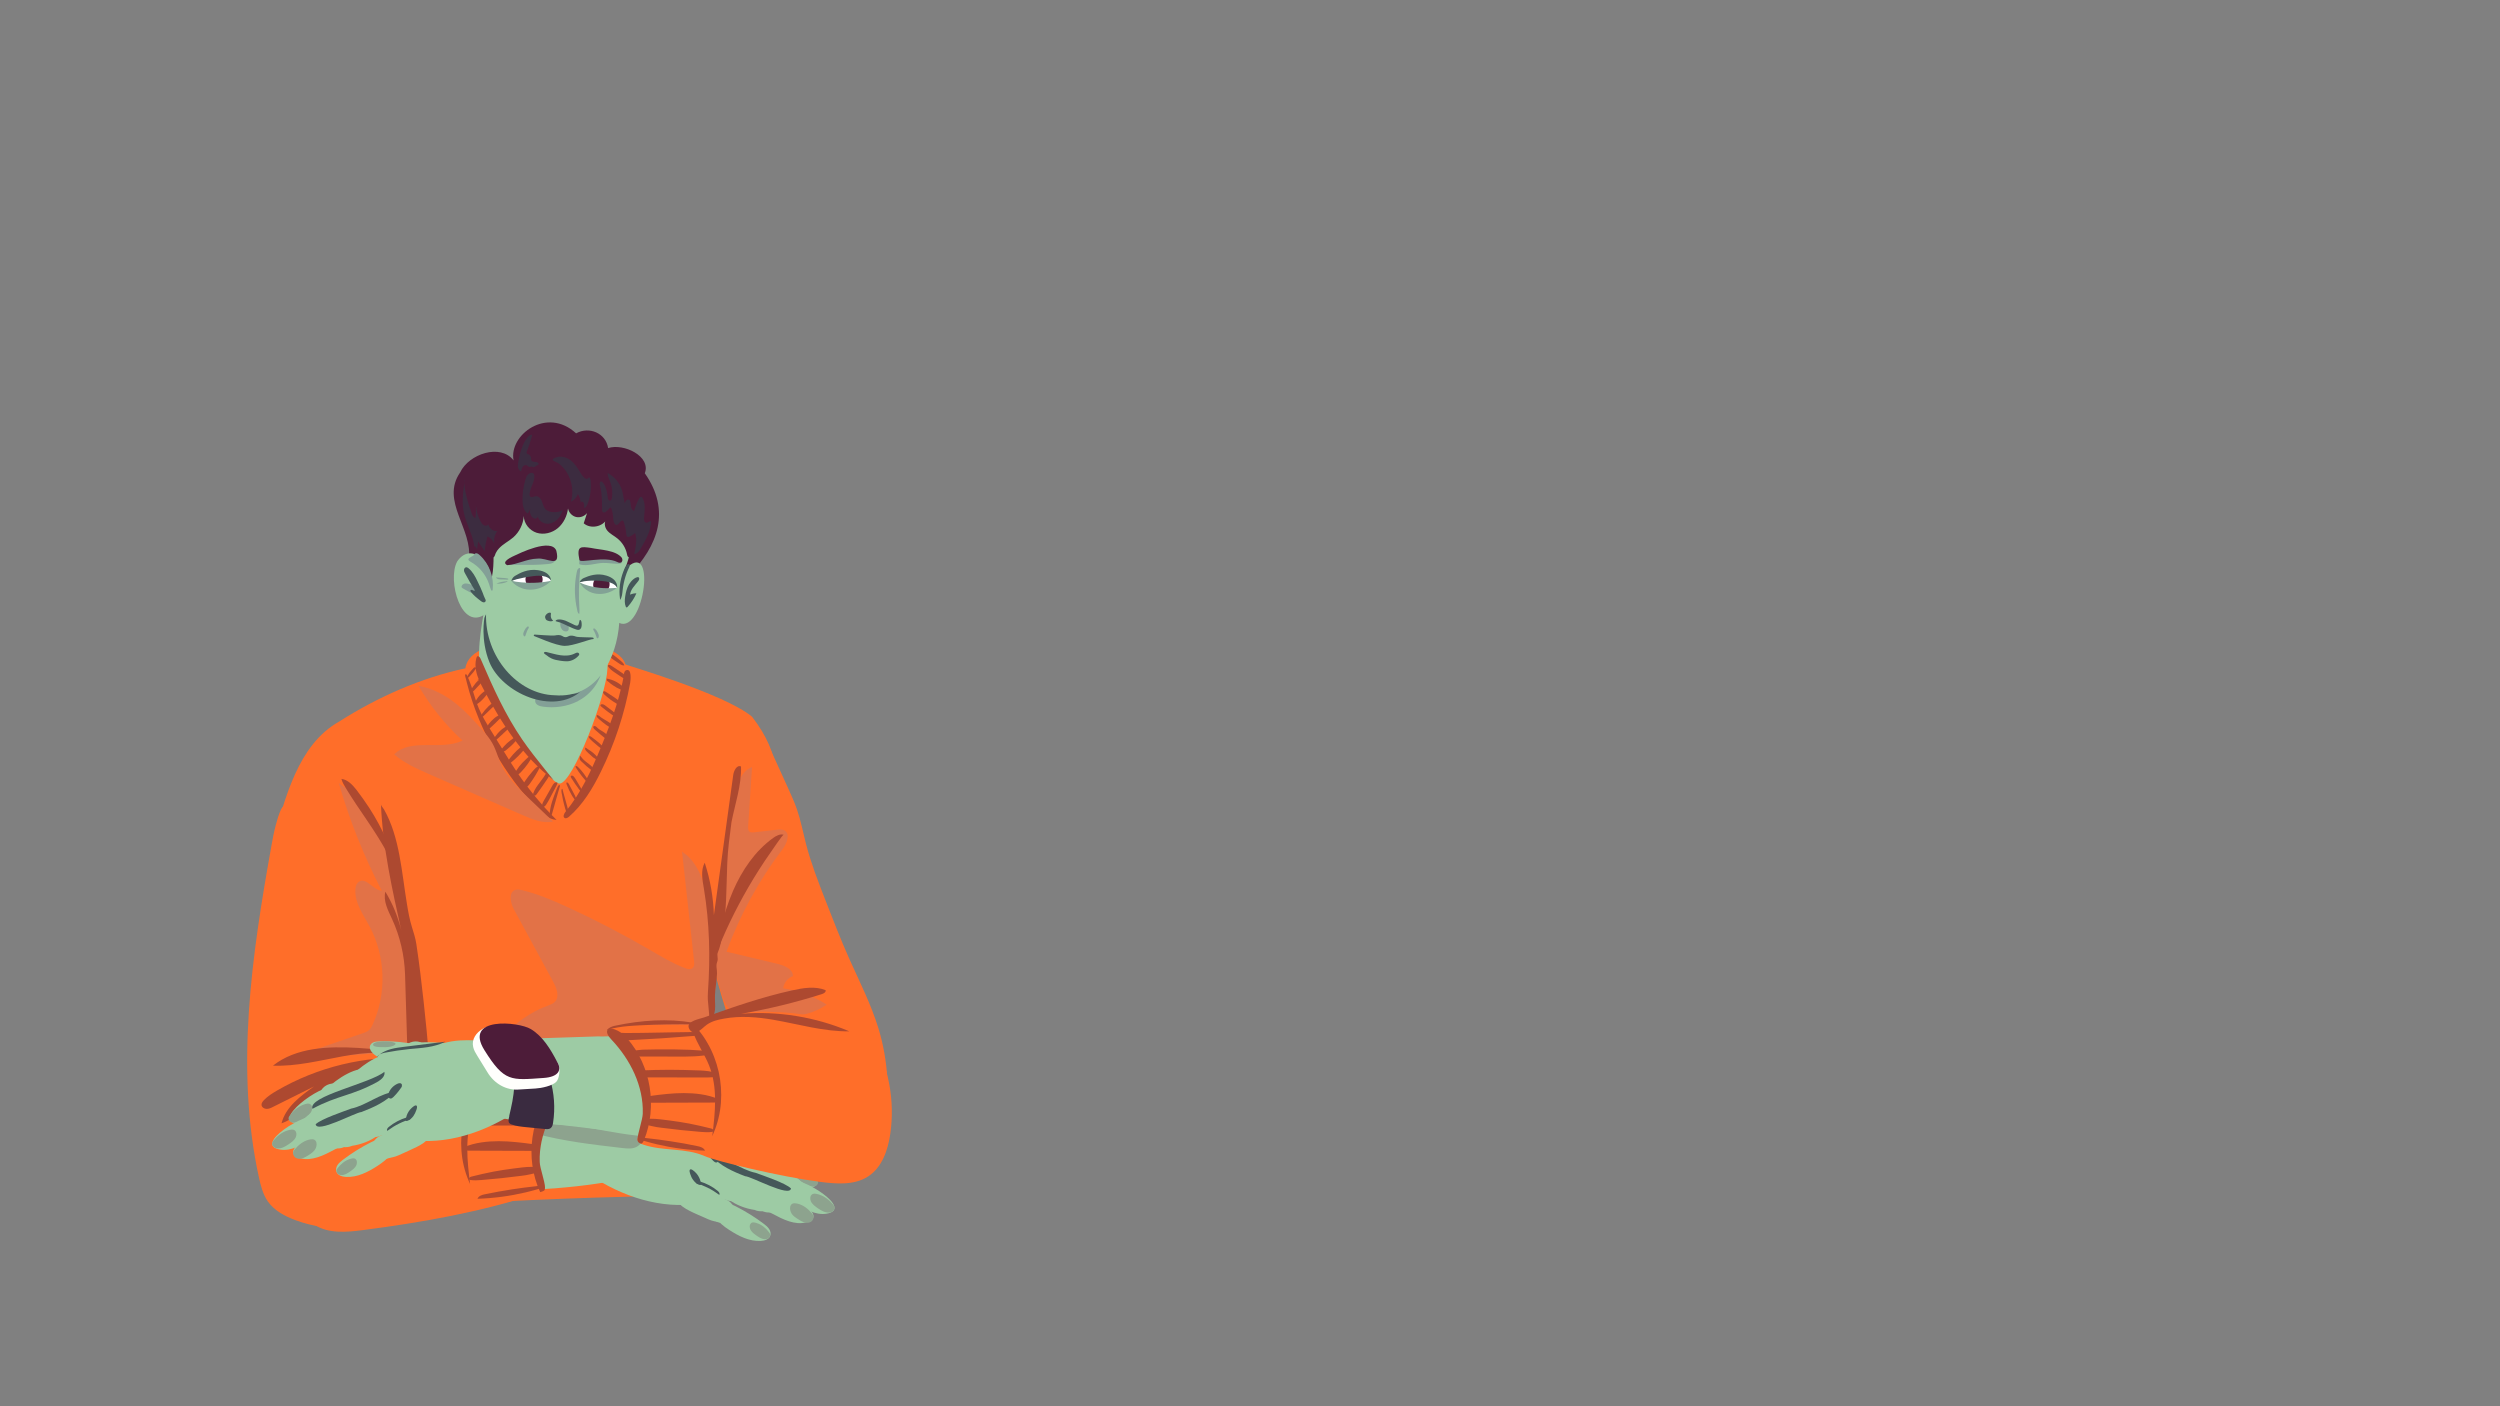 <ns0:svg xmlns:ns0="http://www.w3.org/2000/svg" version="1.1" id="Layer_4" x="0px" y="0px" viewBox="0 0 2562 1441" style="enable-background:new 0 0 2562 1441;" xml:space="preserve" width="2562.0" height="1441.0">
<ns0:rect x="0" y="0" width="2562" height="1441" fill="#808080" stroke="none"/>
<ns0:style type="text/css">
	.st0{fill:#FF6E29;}
	.st1{fill:#E27247;}
	.st2{fill:#9DCBA4;}
	.st3{fill:#8DA38E;}
	.st4{fill:#45585A;}
	.st5{fill:#AD4930;}
	.st6{fill:#3A2B40;}
	.st7{fill:#FFFFFC;}
	.st8{fill:#4D1C39;}
	.st9{fill:#83A097;}
	.st10{fill:#3C2C40;}
	.st11{fill:#FFFEFF;}
	.st12{fill:#4E1C38;}
	.st13{fill:#82A295;}
</ns0:style>
<ns0:g>
	<ns0:path class="st0" d="M704.2,827.7c-1.3,20.6,1.5,41.2,4.9,61.5c11.8,71.1,30.8,141.1,56.5,208.5c10.4,27.1,22.5,54.8,44.3,73.9   c21.8,19.1,56,27.1,80.3,11.2c4.5-2.9,8.5-6.7,11.2-11.3c2.5-4.3,3.6-9.3,4.5-14.2c6.5-34.3,4.5-70.1-5.7-103.5   c-7.5-24.5-19.2-47.5-29.7-70.9c-8.9-19.9-16.8-40.3-24.7-60.6c-7.4-19-14.8-38-19.9-57.8c-3-11.6-5.2-23.5-9.1-34.8   c-2.6-7.6-6-15-9.3-22.3c-5.7-12.5-11.4-25.1-17.1-37.6c-4.2-9.2-8.5-18.6-15.1-26.3c-5.7-6.7-14-12.6-22.9-13.9   c-3.8-0.5-6,1.7-8.4,4.3c-3.2,3.6-6.3,7.3-9.2,11.2c-11.5,15.4-20.1,32.9-25.3,51.4C706.7,806.5,704.9,817,704.2,827.7z" />
	<ns0:path class="st0" d="M743.7,1197.6c-11.3,25.5-43.1,28.6-67.8,28.2c-86.4,1.2-175.5,5.8-261.8,11.1   c-41.9-75.6,16.7-275.6-33.1-322.1c-25.9-25.9-72.1-32.2-101.4-52.9c12.5-42.8,25.3-98.5,67.9-122.4   c39.4-25.1,83.7-44.8,129.4-54.6c6-39.5,110.1-26.3,140.1-22c9.5,3.2,20.9,8.2,24,18c-0.4,0.5,101,29.7,129.7,53.6   c62.5,80.9-14.3,124.5-25.5,149.8c-23.9,50.2-6.4,53-10.5,108.5C728.5,1063.8,723.2,1129.5,743.7,1197.6z" />
	<ns0:path class="st1" d="M698.9,872.3c4.1,37.6,8.3,75.1,12.4,112.7c0.3,2.5,0.4,5.4-1.5,7c-2.1,1.9-5.3,1.1-7.9,0.1   c-13.1-5-25.2-12.4-37.4-19.5c-27.2-15.8-55.2-30.3-83.8-43.4c-14.9-6.8-30-13.2-45.9-17c-2.1-0.5-4.4-1-6.5-0.3   c-7.4,2.2-5.3,13.3-1.6,20.1c13.4,24.7,26.8,49.4,40.2,74.1c3.6,6.6,6.9,15.6,1.5,20.8c-1.9,1.9-4.5,2.7-7,3.7   c-35.3,12.9-63.2,44.6-71.5,81.3c-2,8.7-2.7,18.4,1.9,26c8,13.1,26.6,13.1,41.2,17.7c8.2,2.6,15.8,7.1,22,13.1   c3.4,3.2,6.5,7,10.9,8.8c5.3,2.1,11.2,0.8,16.8-0.3c27.5-5.4,56.2-4.6,83.4,2.5c5.2,1.4,10.5,3,15.8,2.9c10.5-0.1,20.2-6.5,26.3-15   c6.2-8.5,9.3-18.8,11.5-29c4.1-19.2,5.2-39,6.2-58.7c1-18.2,2-36.5,2.9-54.7c0.7-13.2,1.4-26.3,2-39.5c0.5-11.2,2.4-23.6,0.1-34.7   c-0.7-3.3-2-6.5-2.9-9.7c-1.4-4.7-1.9-9.5-2.5-14.3c-1.3-10-3.4-20.1-7.3-29.5c-2.1-5-4.7-9.8-8-14.2c-1.6-2.1-3.3-4.1-5.2-5.9   C704.2,876.5,699,873.2,698.9,872.3z" />
	<ns0:path class="st2" d="M496.7,623.3c0,0-9.4,44.2-4.2,62.6c5.1,18.3,67.6,117.7,81.1,117.1s47.8-89.6,48.9-117.7   c1.2-28.1,1.2-53.4,0-52.5C621.3,633.7,496.7,623.3,496.7,623.3z" />
	<ns0:g id="&#1088;&#1091;&#1082;&#1072;_14_">
		<ns0:g>
			<ns0:path class="st2" d="M709.1,1234.3c-39.3,3.8-79-11.5-110.6-34.3c-23.3-19.6-2.1-41.5,18-55.9c21.2-13.7,44.8-15.7,68-8.1     c18.6,6.2,59.5,13.2,64.3,18.3c2.8,3-2.2,24.3-4.3,27.8C744.9,1203.5,731.8,1231.2,709.1,1234.3z" />
			<ns0:path class="st2" d="M695.7,1232.3c-1.5-3.5-1.1-7.7,0.6-11.2c1.4-3,3.8-5.7,6.8-7.2c7.2-3.6,15.8-0.1,22.5,4.1     c5.1,3.1,9.9,6.7,14.4,10.6c2.4,2.1,4.8,4.4,6.3,7.2c1.6,2.8,2.3,6.2,1.2,9.2c-1.6,4.5-6.7,7-11.5,7s-9.3-2-13.6-4     C714,1244.2,698.3,1238.3,695.7,1232.3z" />
			<ns0:path class="st2" d="M653.5,1150.6c1.1-16.5,35.8-17.5,50.5-16.6c17.3,5.2,4.7,21.1-7.2,25.8     C681.3,1165.8,652.2,1169.8,653.5,1150.6z" />
			<ns0:path class="st2" d="M728.9,1234.8c0.5-1.4,1-3.1,2.1-4.2c1.2-1.2,3.3-2,5-2.3c4.3-0.8,9.2,0.9,12.4,3.8     c2.9,2.7,4.6,6.7,4.2,10.7c-0.4,4-2.9,7.7-6.6,9.2c-1.3,0.5-2.7,0.8-4.2,1c-2.1,0.2-4.2,0.2-6.2-0.5c-4.1-1.4-6.9-5.3-7.6-9.6     C727.7,1240.2,728,1237.4,728.9,1234.8z" />
			<ns0:path class="st2" d="M739.6,1254.7c-2.1-1.8-4-3.7-5.6-5.9c-1.1-1.5-2.4-3.2-2.7-5.1c-0.2-1.8,0.7-3.9,1.5-5.5     c1.2-2.1,3-3.9,5.3-4.8c5.2-2,10.9,0.3,15.8,2.8c10.2,5.2,19.9,11.2,29,18.1c2,1.5,3.9,3.1,5.3,5.2c1.4,2.1,2,4.8,1.1,7     c-1.4,3.6-5.7,5-9.6,5.2c-11.7,0.7-22.8-5-32.6-11.4C744.5,1258.6,741.9,1256.8,739.6,1254.7z" />
			<ns0:path class="st2" d="M713,1154.8c-2.2-0.2-4.4-0.7-6.5-1.4c-1.4-0.5-3.1-1.1-4-2.3c-0.9-1.2-1-3.1-1-4.6c0-2.1,0.8-4.3,2.1-6.1     c3.1-4,8.3-5.2,13-5.9c9.6-1.4,19.3-2,28.8-1.6c2.1,0.1,4.2,0.2,6,1c1.8,0.8,3.3,2.4,3.6,4.5c0.4,3.2-2.4,6.4-5.2,8.5     c-8.5,6.4-19.1,7.9-29,8.2C718.2,1155.1,715.6,1155.1,713,1154.8z" />
			<ns0:path class="st3" d="M768.8,1259.5c-0.7-1.8-0.8-4.2,0.6-5.7c1.6-1.8,4.4-1,6.3-0.3c4.9,1.5,9.1,5,12.3,9.2     c0.5,0.6,0.9,1.2,1.1,1.9c0.4,1.3-0.1,2.8-1,3.8s-2.2,1.4-3.5,1.5c-3.3,0.3-6.4-1.6-9.2-3.6     C772.9,1264.5,770,1262.6,768.8,1259.5z" />
			<ns0:path class="st3" d="M734,1138.1c-2-0.5-4.3-1.4-5-2.4c-0.9-1.2,1.2-1.8,2.8-2.2c3.8-0.9,9.1-0.9,14.5-0.3     c0.8,0.1,1.6,0.2,2.3,0.4c1.4,0.4,2.6,1.2,3,1.8c0.4,0.7,0.2,1.3-0.3,1.7c-1.3,1.2-4.7,1.4-7.8,1.5     C740.6,1138.8,737.3,1139,734,1138.1z" />
			<ns0:path class="st2" d="M770.9,1195.3c10.4-7,33.9,5.8,44.7,15.4c10.4,13.9-9.2,21.5-20.4,15.3     C777.9,1222,754.2,1206.4,770.9,1195.3z" />
			<ns0:path class="st2" d="M744,1212.3c0.5-1.4,1-3.1,2.1-4.2c1.2-1.2,3.3-2,5-2.3c4.3-0.8,9.2,0.9,12.4,3.8c2.9,2.7,4.6,6.7,4.2,10.7     c-0.4,4-2.9,7.7-6.6,9.2c-1.3,0.5-2.7,0.8-4.2,1c-2.1,0.2-4.2,0.2-6.2-0.5c-4.1-1.4-6.9-5.3-7.6-9.6     C742.7,1217.7,743.1,1214.9,744,1212.3z" />
			<ns0:path class="st2" d="M755.8,1162.5c10.8-6,33.5,8.7,43.7,19.2c9.5,14.7-10.5,20.7-21.3,13.5     C761.2,1189.7,738.5,1172.1,755.8,1162.5z" />
			<ns0:path class="st2" d="M806.4,1191.4c-2,13.4-23.9,11.7-24.5-2C779,1169.1,808.8,1173.6,806.4,1191.4z" />
			<ns0:path class="st2" d="M721.8,1147.1c-1.2,13.6-23.1,13.8-24.5,0.2C693.1,1127.1,723.1,1129.1,721.8,1147.1z" />
			<ns0:path class="st2" d="M728.2,1147.1c10.8-6,33.5,8.7,43.7,19.2c9.5,14.7-10.5,20.7-21.3,13.5     C733.6,1174.3,711,1156.7,728.2,1147.1z" />
			<ns0:path class="st2" d="M792.8,1180.1c11.9-4,65.2,35,36,37.2c-11.7,0.9-23-7.3-32.3-14.5C787.5,1196.8,777.2,1186.4,792.8,1180.1z" />
			<ns0:path class="st3" d="M814.6,1203.5c-0.7-2-0.6-4.6,1.1-6.1c2.1-1.8,5.3-0.6,7.5,0.2c5.7,2.1,10.4,6.3,13.9,11     c0.5,0.7,1,1.4,1.2,2.2c0.4,1.5-0.3,3-1.5,4c-1.2,0.9-2.8,1.3-4.3,1.3c-4,0-7.5-2.4-10.7-4.8     C819,1209.3,815.7,1206.9,814.6,1203.5z" />
			<ns0:path class="st2" d="M727.5,1177.8c10.4-6.9,48.8,10.3,59.7,19.9c10.4,13.9-9.2,21.5-20.4,15.3     C749.5,1209,710.9,1188.9,727.5,1177.8z" />
			<ns0:path class="st2" d="M823,1219.8c-1.2,13.6-23.1,13.8-24.5,0.2C794.4,1199.9,824.4,1201.9,823,1219.8z" />
			<ns0:path class="st2" d="M746.8,1211.5c9.9-7.9,34.1,2.6,45.6,11.2c11.3,12.9-7.7,22.4-19.2,17.2     C755.7,1237.5,731,1224.2,746.8,1211.5z" />
			<ns0:path class="st2" d="M767.1,1197.5c0.5-1.4,1-3.1,2.1-4.2c1.2-1.2,3.3-2,5-2.3c4.3-0.8,9.2,0.9,12.4,3.8     c2.9,2.7,4.6,6.7,4.2,10.7c-0.4,4-2.9,7.7-6.6,9.2c-1.3,0.5-2.7,0.8-4.2,1c-2.1,0.2-4.2,0.2-6.2-0.5c-4.1-1.4-6.9-5.3-7.6-9.6     C765.8,1202.9,766.2,1200.1,767.1,1197.5z" />
			<ns0:path class="st2" d="M800.5,1231.1c-0.2,13.7-22.1,15.9-24.4,2.4C770.6,1213.8,800.6,1213,800.5,1231.1z" />
			<ns0:path class="st2" d="M808.8,1209.8c11.6-5.1,67.1,29.3,38.2,34c-11.6,1.9-23.3-5.3-33.1-11.7     C804.6,1226.9,793.6,1217.3,808.8,1209.8z" />
			<ns0:path class="st2" d="M717.7,1201.2c9.9-7.9,34.1,2.6,45.6,11.2c11.3,12.9-7.7,22.4-19.2,17.2     C726.5,1227.2,701.9,1213.9,717.7,1201.2z" />
			<ns0:path class="st2" d="M785.6,1222.3c11.2-6.1,68.7,23,40.3,30.4c-11.4,3-23.6-3.1-33.8-8.6C782.5,1239.8,771,1231.3,785.6,1222.3z     " />
			<ns0:path class="st3" d="M810.4,1242c-0.9-2.2-1.2-5.2,0.2-7.2c1.7-2.4,4.8-1.7,7.1-1.2c5.6,1.4,10.5,5.2,14.4,10     c0.6,0.7,1.1,1.4,1.4,2.3c0.5,1.6,0.1,3.5-0.9,4.8c-1,1.3-2.4,2-3.8,2.3c-3.7,0.7-7.3-1.2-10.6-3.4     C815.3,1247.8,811.8,1245.7,810.4,1242z" />
			<ns0:path class="st3" d="M830.9,1230.9c-0.8-2-0.9-4.8,0.7-6.4c1.9-2,5.2-1.1,7.5-0.4c5.8,1.7,10.8,5.7,14.6,10.3     c0.5,0.7,1.1,1.4,1.3,2.2c0.5,1.5-0.1,3.2-1.2,4.3c-1.1,1.1-2.7,1.6-4.2,1.7c-3.9,0.3-7.6-1.8-10.9-4     C835.8,1236.6,832.3,1234.3,830.9,1230.9z" />
			<ns0:path class="st4" d="M730.9,1220.3c-3.9-2.4-8-4.3-12.2-6c-1.2-0.5-5-1-5.5-2.3c-0.8-2.1,3-1.5,3.9-1.3c6.7,2,13.1,5.3,18.5,9.8     c1.2,1,2.5,2.8,1.5,4C737.2,1224.5,731.5,1220.7,730.9,1220.3z" />
			<ns0:path class="st4" d="M810.6,1217.9c-5.7-5.6-29.2-13.4-36.3-16c-15.4-3.1-30.6-16.5-45.1-17.1c9.1,10,21.8,15.8,34.5,20.6     C770,1205.6,809.5,1227.5,810.6,1217.9z" />
			<ns0:path class="st4" d="M813.9,1201.9c4.9-13-59-25.9-73.7-37.9c-1.2,4.1,2.8,7.7,6.4,9.9C773.3,1188.8,787.5,1187.8,813.9,1201.9z" />
			<ns0:path class="st4" d="M710.4,1209.3c-1.4-1.9-2.4-4-3.1-6.3c-0.3-1.1-1.2-3.4-0.2-4.4c1.3-1.2,4.3,1.7,5.1,2.4     c2.4,2.2,4.1,4.9,5.2,7.9c0.6,1.8,0.9,3.6,0.9,5.4C715,1214.4,712.2,1211.8,710.4,1209.3z" />
			<ns0:path class="st4" d="M724,1181.8c-0.5-0.9-1.1-1.7-1.5-2.7s-0.4-2.1,0.3-2.9c0.9-1,2.5-0.7,3.8-0.2c4.2,1.8,7.6,5.3,9.3,9.5     c0.4,1.1,0.8,2.2,0.6,3.4c-0.2,1.1-1,2.2-2.2,2.4c-1.3,0.2-2.5-0.8-3.4-1.7c-3.5-3.5-6.6-7.4-9.2-11.6" />
			<ns0:path class="st4" d="M745.3,1146.6c-7.4-5.7-16.5-6.9-25.2-8c-14.2-1.8-28.4-3.5-42.6-5.3c11.6,5.9,24.6,6.3,37.2,7.6     c8.4,0.8,16.7,2,25,3.7c3.2,0.6,6.9,1.7,8.4,5.2" />
		</ns0:g>
		<ns0:path class="st2" d="M513.4,1127.8c-20.5-0.6-43.2-0.5-58.2,13.4c-7.2,6.6-11.7,15.7-15.1,24.8c-4,10.5-6.9,21.7-5.9,32.8    c1,11.2,6.4,22.4,15.9,28.2c16.6,10.2,76.4-6.7,98.7-7.9c23.9-1.2,60.8-4.6,84.1-10c14.3-3.3,23.8-11.4,33.6-22.4    c10.6-11.9,15.1-27.8,7.8-42.6c-2.2-4.5-5.2-8.4-9.9-10.2c-5.9-2.2-12.7-1.9-18.9-2.1c-20.8-0.7-41.5-1.3-62.3-2    c-20.7-0.7-41.4-1.3-62.1-2C518.5,1127.9,516,1127.8,513.4,1127.8z" />
	</ns0:g>
	<ns0:path class="st0" d="M278.2,866.5c-20.2,112.5-37.3,228.7-12.8,340.4c1.9,8.5,4.1,17.1,9,24.2c6.6,9.5,17.4,15.2,28.3,19.3   c17.6,6.5,36.7,9.6,55.2,6.6s36.3-12.6,47.3-27.8c5.7-7.9,9.5-17,12.4-26.2c8.4-26.6,10.1-54.8,10.8-82.7   c1.5-69.3-3.4-138.7-14.6-207c-4.1-24.6-9.2-49.8-22.7-70.8s-37.3-37.1-62.1-34.8c-11.1,1-21.6,5.7-30.5,12.2   c-3.6,2.5-8.9,5.9-10.7,10c-2.3,5.1-3.9,10.8-5.3,16.1C280.7,852.8,279.4,859.7,278.2,866.5z" />
	<ns0:path class="st0" d="M426.6,1086.2c18,0,36.2,1.4,53.4,6.9c6,1.9,11.9,4.3,18.1,5.5c6.5,1.2,13.2,1.1,19.9,1   c18.6-0.3,37.3,0.1,55.9,1.2c6,0.3,13.3,1.6,15.4,7.3c-33.1,22-47.2,68.7-31.8,105.4c0.5,1.2,1,2.5,0.9,3.8   c-0.3,2.9-3.5,4.4-6.3,5.4c-58.4,19.2-119.2,30-180.2,37.9c-16.9,2.2-35.3,3.8-49.6-5.4c-14.3-9.3-20.5-27.1-22.9-44   c-2.4-16.6-2-33.7,1-50.2c1.3-7.2,3.2-14.3,5.1-21.3c1.1-4.2,2.2-8.5,4.3-12.3c4.9-9.2,15.5-15.4,24.2-20.3   c13-7.3,27.2-12.3,41.8-15.5c14.8-3.3,30-4.8,45.2-5.1C422.8,1086.2,424.7,1086.2,426.6,1086.2z" />
	<ns0:path class="st1" d="M752.7,819.3c1.9-13.1,5.6-28.6,18-33.2c-1.3,20.2-2.7,40.5-4,60.7c-0.1,2-0.1,4.4,1.5,5.6   c1.2,0.9,2.8,0.7,4.3,0.6c7.9-0.9,15.8-1.8,23.6-2.7c2.6-0.3,5.4-0.6,7.7,0.7c6.6,3.6,2.5,13.6-2,19.5   c-24.2,31.8-43.5,67.3-57.3,104.8c17.5,4.2,35,8.4,52.5,12.5c7,1.7,15.7,5.3,15.6,12.5c-5.3,1.9-9.3,6.9-10,12.5   c15.8,2.4,31.1,8.1,44.6,16.7c-25,17.6-58.7,13.1-88.8,7.9c-4.1-0.7-8.4-1.5-11.5-4.2c-2.8-2.5-4.2-6.2-5.5-9.8   c-8.3-23.9-14.8-50.3-8.8-75.5c1.4-5.9,3-11.2,3.9-17.2c1-7.1,2-14.2,3.1-21.3c2-14.1,4.1-28.3,6.1-42.4   C748.2,851.1,750.5,835.2,752.7,819.3z" />
	<ns0:path class="st5" d="M487.9,687.4c1.3,6.7,4.4,12.9,7.6,18.9c18.5,35,40.4,69.3,71.9,93.3c-3-3.8-6.1-7.5-9.1-11.3   c-8-10-16-20-23.2-30.5c-8.6-12.6-16.1-25.9-22.9-39.5c-6.8-13.6-12.9-27.5-18.9-41.4c-0.6-1.5-1.3-3.4-2.8-4.2   c-1.8-0.9-2.1,1-2.5,2.4C487,679.1,487.1,683.4,487.9,687.4z" />
	<ns0:path class="st5" d="M615.7,766.1c-9.6,23.2-20.1,46.4-36.1,65.7c-1.6,2-3.1,5.3-0.9,6.5c1.5,0.8,3.2-0.3,4.5-1.4   c14.2-12.4,24.2-28.9,32.5-45.9c14.2-28.8,24.4-59.6,30.1-91.2c0.5-2.6,1.8-14.9-4-13c-2.6,0.9-2.4,4.7-2.8,7   c-0.6,3.5-1.4,6.9-2.2,10.3c-3.2,13.7-7.6,27-12.5,40.2C621.6,751.6,618.7,758.9,615.7,766.1z" />
	<ns0:path class="st5" d="M548.9,827c5.9,6.3,12.9,12.6,21.5,13.3c-15-14.8-28.6-31.2-40.4-48.7c-4.8-7.1-9.2-14.3-13.7-21.6   c-4.4-7.1-8.7-14.2-13.1-21.2c-4.6-7.4-9.1-14.8-12.5-22.8c-2.6-6.2-4.5-12.7-6.5-19.2c-1-3.2-2.1-6.5-3.4-9.6   c-0.6-1.6-1.3-3.1-2-4.7c-0.4-0.8-1.4-2.6-2.1-0.9c-0.4,0.9,0.6,3.2,0.8,4.2c0.4,1.5,0.8,3,1.1,4.5c0.8,3.1,1.6,6.1,2.5,9.1   c1.8,6.1,3.8,12.1,6,18c4.4,11.8,9.5,23.3,15.3,34.5c5.8,11.1,12.4,21.9,19.6,32.2c7.2,10.3,15.1,20.2,23.7,29.5   C546.8,824.8,547.9,825.9,548.9,827z" />
	<ns0:path class="st5" d="M580.9,833.8c0.2,0.5,0.6,1.1,1.1,0.8c0.8-2.7,0-5.5-0.7-8.1c-0.9-3.1-1.7-6.2-2.6-9.4   c-0.4-1.5-0.9-3.1-1.3-4.6c-0.2-0.8-0.4-1.6-0.6-2.3c-0.1-0.3-0.2-1.6-0.6-1.8c-0.6-0.2-0.9,1.6-0.9,1.9c0,1.5,0.4,3,0.7,4.5   c0.5,3,1.1,6,1.9,9C578.7,827.2,579.7,830.5,580.9,833.8z" />
	<ns0:path class="st5" d="M588.3,818.5c0.4,0.6,1,1.2,1.8,1.2c0.6-1.5-0.2-3-0.9-4.4c-2.1-3.9-4.2-7.8-6.2-11.8   c-0.3-0.5-1.9-2.6-2.5-1.3c-0.4,0.8,0.7,2.8,1,3.5c1.1,2.9,2.4,5.7,4,8.4C586.3,815.6,587.2,817.1,588.3,818.5z" />
	<ns0:path class="st5" d="M597.3,814c0.6-2-0.5-4-1.6-5.8c-2.1-3.5-4.1-6.9-6.2-10.4c-0.8-1.2-2.3-3.6-4.1-2.8c-1.3,0.5,0.1,2.4,0.6,3.1   c2.2,3.5,4.5,7,7,10.3c0.7,1,1.4,1.9,2.1,2.8C595.3,811.6,597.3,813.7,597.3,814z" />
	<ns0:path class="st5" d="M604.1,804.1c0.7-1,0-2.5-0.6-3.5c-3.3-5.2-6.7-10.4-11.2-14.6c-0.5-0.5-1.4-1.2-2.1-0.9   c-0.7,0.3-0.4,0.9-0.1,1.4c0.9,1.5,1.9,3,2.9,4.4c2.1,3,4.4,6,6.8,8.7C601.2,801.1,602.6,802.6,604.1,804.1z" />
	<ns0:path class="st5" d="M609.8,791.8c0.2-0.6,0-1.2-0.2-1.8c-2.3-5.8-9.1-8.2-13-13c-0.8-0.9-1.4-1.9-2.3-2.7c0.1,0.1-0.2,2.1-0.2,2.5   c0,0.5-0.1,1,0.1,1.4c0.5,1.3,2,2.5,3,3.4c2.5,2.5,5.1,4.8,7.9,6.8C606.5,789.7,608.2,790.8,609.8,791.8z" />
	<ns0:path class="st5" d="M612.9,779.6c0.8,0.5,1.7,1,2.6,1c0.3-0.6-0.2-1.3-0.7-1.8c-2.8-3.3-5.7-6.6-9.2-9c-1.6-1.1-3.3-2-4.8-3.2   c-0.4-0.4-0.8-0.7-1.1-0.1c-0.2,0.5-0.1,1.2,0.1,1.7c0.7,1.5,2.5,2.9,3.6,4c1.3,1.3,2.8,2.6,4.2,3.8   C609.4,777.2,611.1,778.4,612.9,779.6z" />
	<ns0:path class="st5" d="M621.5,771.2c0.4-1.1-0.3-2.4-1.1-3.3c-4-5-9.2-8.9-14.3-12.7c-0.8-0.6-1.8-1.1-2.6-0.5   c-1.3,1.1,4.9,6.1,5.6,6.7c2.5,2.2,5.1,4.4,7.8,6.4C618.4,769,619.9,770.1,621.5,771.2z" />
	<ns0:path class="st5" d="M619.5,756.1c2.3,1.9,4.7,3.9,7.6,4.5c0.6-1.3-0.3-2.7-1.2-3.8c-2.2-2.7-4.9-5-7.8-6.9   c-1.8-1.2-3.8-2.1-5.4-3.6c-1-0.9-2-2.2-3.4-2.3c-1.2,0-1.6,0.9-1.2,1.9c0.6,1.3,2,2.2,3,3.1c1.3,1.2,2.6,2.3,3.9,3.4   C616.5,753.6,618,754.8,619.5,756.1z" />
	<ns0:path class="st5" d="M628.1,747.3c0.4,0.2,0.9,0.5,1.3,0.2c0.6-0.3,0.4-1.2,0.1-1.7c-1.6-2.9-4.3-5-7.2-6.7   c-2.1-1.3-4.2-2.4-6.2-3.8c-0.6-0.4-4.5-4-4.6-1.7c-0.1,1.7,2.7,3.5,3.7,4.5c1.9,1.6,3.8,3.2,5.9,4.7   C623.3,744.4,625.7,745.9,628.1,747.3z" />
	<ns0:path class="st5" d="M632.7,735.9c0.3,0.2,0.8,0.4,1.1,0.1c0.4-0.3,0.2-0.9-0.1-1.2c-2.1-3.2-5.2-5.6-8.3-7.9   c-1.7-1.2-3.3-2.5-4.9-3.7c-1.2-0.9-3.3-2.3-4.8-1.1c-1.4,1,1.1,2.5,1.8,3.1c3.1,2.5,6.3,5,9.6,7.2   C628.9,733.6,630.8,734.8,632.7,735.9z" />
	<ns0:path class="st5" d="M636.2,723.5c0.3,0.1,0.6,0.3,0.9,0.1c0.3-0.1,0.5-0.5,0.5-0.9c0.1-1.8-1.3-3.2-2.7-4.2   c-3.4-2.7-7.1-5-10.8-7.4c-1-0.7-2.1-1.3-3.1-2c-0.7-0.5-1.6-1-2.5-0.5c-0.5,0.3-0.6,0.8-0.4,1.3c0.5,1.5,2.1,2.7,3.2,3.6   c2.8,2.5,5.9,4.8,9.2,6.7C632.4,721.6,634.3,722.6,636.2,723.5z" />
	<ns0:path class="st5" d="M636,706.6c1.4,0.6,2.8,1.1,4.3,0.9c0.5-1.1-0.4-2.3-1.2-3.1c-4.7-4.7-10.8-7.9-17.3-9c0.1,0-0.1,1.7,0,1.9   c0.2,0.4,0.5,0.5,0.8,0.7c1,0.6,2,1.6,2.9,2.4c2.1,1.6,4.3,3,6.5,4.3C633.3,705.3,634.6,706,636,706.6z" />
	<ns0:path class="st5" d="M638.6,694.8c1,0.6,2.6,1,3.1,0c0.3-0.6-0.1-1.4-0.5-2c-1.2-1.5-2.8-2.6-4.3-3.6c-2.9-1.9-5.8-3.9-8.6-5.8   c-1.2-0.8-3.2-2.4-4.8-1.8c-1.2,0.4,0,1.9,0.4,2.4c2.3,2.9,5.8,5,8.8,7C634.6,692.3,636.5,693.6,638.6,694.8z" />
	<ns0:path class="st5" d="M634.5,680c1.6,1.1,3.4,2.2,5.3,1.9c-0.5-2-2.2-3.4-3.7-4.7c-1.6-1.4-3.2-2.7-4.9-4c-1.5-1.3-3.2-2.6-5.1-3   c-0.6-0.1-3.1-0.7-3.3,0.4c-0.1,0.9,1.3,2,1.9,2.4c1.1,1,2.4,1.9,3.6,2.8C630.3,677.1,632.4,678.5,634.5,680z" />
	<ns0:path class="st5" d="M478.1,694.9c0.9,0.3,1.9-0.4,2.6-1.1c1.4-1.5,2.8-3,4.1-4.6c0.6-0.8,1.2-1.6,1.8-2.5c0.3-0.5,1.4-1.6,1.2-2.2   c-0.1-0.5-0.8-0.7-1.3-0.6c-0.8,0.1-1.3,0.8-1.8,1.4c-1.3,1.4-2.6,2.8-3.7,4.3C480.8,689.9,477.8,694.8,478.1,694.9z" />
	<ns0:path class="st5" d="M493.2,695.2c-4.7,2.6-7.8,7.4-10.7,11.9c-0.3,0.5-0.7,1.3-0.3,1.8c0.2,0.3,0.6,0.4,0.9,0.4   c1.2,0,2.1-1,2.9-1.8c2.1-2.2,4.1-4.4,6.2-6.6c1.5-1.7,3.1-3.4,3.9-5.5c0.1-0.3,0.2-0.6,0.1-0.9c-0.2-0.6-1.1-0.6-1.8-0.4   c-2.1,0.6-4,1.7-5.4,3.3" />
	<ns0:path class="st5" d="M498.4,707.3c-5.1,2.8-9.3,7.4-11.6,12.7c-0.1,0.3-0.3,0.6-0.2,0.9c0.1,0.6,0.7,0.9,1.3,0.9s1.1-0.3,1.5-0.6   c4.9-3.2,8.4-8,11.9-12.6c0.4-0.6,0.9-1.2,0.9-2c-2.9,0-5.6,1.7-8,3.3" />
	<ns0:path class="st5" d="M493.5,732.2c-0.5,0.6-0.9,1.6-0.3,2.2c0.6,0.6,1.7,0,2.3-0.6c2.7-2.6,5.3-5.1,8-7.7c1.3-1.3,2.7-2.6,4-3.8   c0.9-0.9,2.1-1.8,2-3.2c-0.2-3-7.9,3.8-8.7,4.5C498.1,726.2,495.7,729.1,493.5,732.2z" />
	<ns0:path class="st5" d="M498.6,747.3c1.5,0.5,3-0.6,4.1-1.6c3.1-2.8,6-5.6,8.9-8.6c1.4-1.4,2.9-2.8,4.2-4.3c0.2-0.3,1-1,0.6-1.4   c-0.7-0.8-4,1-4.6,1.3c-2.3,1.1-4.5,2.5-6.3,4.3C502.7,739.6,499,743.2,498.6,747.3z" />
	<ns0:path class="st5" d="M504.8,759.2c1.7,0.6,3.4-0.6,4.7-1.8c3.1-2.7,6-5.5,9-8.3c0.7-0.7,5.9-4.9,4.6-6.2c-0.9-0.9-4,1.2-4.7,1.7   c-2.4,1.4-4.6,3-6.5,5c-1.4,1.4-2.8,2.9-3.9,4.6C507.5,754.5,504.7,759.2,504.8,759.2z" />
	<ns0:path class="st5" d="M518.8,768.6c3.4-2.7,6.8-5.7,9.6-9.1c0.4-0.5,3.6-4.6,1.1-4.3c-2.2,0.2-4.5,2.1-6.1,3.3   c-2.6,1.9-4.9,4-7.1,6.5c-0.8,0.9-1.5,1.8-2.2,2.6c-0.5,0.7-1.5,1.6-1.5,2.6c0,1.8,4.4-0.3,5.2-0.8   C518,769.2,518.4,768.9,518.8,768.6z" />
	<ns0:path class="st5" d="M519.1,782c-0.2,0.3-0.4,0.8-0.2,1c0.1,0.2,0.4,0.2,0.6,0.2c1.5,0.1,2.9-0.8,4.1-1.7c5.4-4.1,10-9.2,14.5-14.3   c0.4-0.5,0.9-1,0.9-1.7c0-1-1.1-1.6-2.1-1.6c-1.4,0.1-2.7,1.2-3.7,2.1c-1.3,1.1-2.6,2.2-3.8,3.4c-2.5,2.4-4.8,5-6.9,7.7   C521.3,778.8,520.1,780.4,519.1,782z" />
	<ns0:path class="st5" d="M526.1,795c3.3,0.5,6.2-1.9,8.4-4.4c2.4-2.5,4.6-5.3,6.6-8.1c1-1.5,2-3,2.9-4.5c0.5-0.9,2.3-3.4,0.1-3.1   c-2.5,0.3-3.5,1.7-5.2,3.3c-2.4,2.3-4.7,4.5-6.8,7.2C529.8,788.4,527.8,791.6,526.1,795z" />
	<ns0:path class="st5" d="M538.3,800.1c-1.3,1.8-2.5,3.8-2.7,6c0,0.3,0,0.5,0.1,0.8c0.3,0.7,1.2,0.8,2,0.6c2.4-0.5,4-2.6,5.4-4.5   c3.8-5.3,7.2-10.8,10.1-16.6c1.2-2.4-1.4-1.3-2.6-0.6c-2.3,1.4-4,3.8-5.8,5.8C542.5,794.3,540.3,797.1,538.3,800.1z" />
	<ns0:path class="st5" d="M553.2,801.8c-2.6,3.4-5.2,6.9-6.6,10.9c-0.3,0.7-0.5,1.6,0,2.2c0.5,0.6,1.4,0.6,2,0.3c0.7-0.3,1.1-1,1.6-1.6   c3.9-5.3,7.6-10.7,11.2-16.1c0.6-1,1.5-2.3,1.1-3.5c-0.3-0.9-1.6-1.5-2.5-1.2c-0.8,0.2-1.3,1.1-1.7,1.8c-0.6,1.1-1.3,2.1-2,3   C555.3,799.1,554.3,800.4,553.2,801.8z" />
	<ns0:path class="st1" d="M347,801.8c11,38.4,25.9,75.6,44.3,111.1c-8.9-0.7-16.1-14.3-23.5-9.3c-2.6,1.7-3.5,5.1-3.6,8.2   c-0.8,13.7,8.2,25.6,14.6,37.7c16.3,30.5,17.6,68.6,3.3,100c-1,2.3-2.2,4.6-4.1,6.3c-1.9,1.6-4.2,2.4-6.6,3.2   c-17.9,6.1-35.9,12.2-53.8,18.4c30.9,12.5,68.1-6,98.6,7.5c1.9,0.8,3.8,1.8,5.8,1.4c3.8-0.7,5.2-5.2,5.7-9   c5.8-46-18.7-91.1-16.7-137.4c0.5-11.6,2.5-23.5,0-35c-1.9-8.7-5.3-17.3-8.1-25.7c-6.6-19.7-17.1-38.1-30.6-53.8   c-3.8-4.4-7.7-8.5-11.9-12.4c-2.2-2-4.4-4-6.6-5.9C352.3,806,347.4,803.3,347,801.8z" />
	<ns0:path class="st5" d="M557.1,820.9c-1,1.9-2.1,4-1.4,6c1.5,0.6,2.9-0.8,3.8-2c1.7-2.4,3-5,4.4-7.6c1.8-3.4,3.5-6.8,5.3-10.1   c0.8-1.6,1.9-3.3,2.1-5.1c-2.9-1.2-4.1,1.2-5.4,3.3c-1.9,3.3-3.8,6.6-5.6,9.9C559.3,817.2,558.2,819.1,557.1,820.9z" />
	<ns0:path class="st3" d="M648.3,1161.5c-27.8-3.3-55.5-6.5-83.2-9.8c-3.9-0.5-8-0.9-11.6,0.6c-3.6,1.5-6.4,5.7-4.9,9.4   c29.1,7.9,59.2,11.3,89.1,14.8c5.3,0.6,11.4,1.3,16-2c3.5-2.5,7.2-7.5,2.4-10.6C653.8,1162.5,650.9,1161.8,648.3,1161.5z" />
	<ns0:path class="st5" d="M570.1,809.7c-3.1,7.9-6.3,16-6.8,24.5c0,0.7,0.1,1.7,0.8,1.8c0.8,0.1,1.2-0.8,1.5-1.5   c1.5-5.1,2.9-10.2,4.3-15.3c0.7-2.6,1.5-5.1,2.2-7.7c0.4-1.3,0.7-2.5,1.1-3.8c0.2-0.6,1-2.6,0.4-3.1   C572.2,803.5,570.4,809,570.1,809.7z" />
	<ns0:path class="st5" d="M390.4,824.4c1.8,43.7,11.4,86.7,20.9,129.3c-3.4-14-8.9-27.6-16.4-39.9c-2.4,9.6,2.8,19.2,6.9,28.1   c8.2,17.8,12.7,37.3,13.3,56.9c0.9,29.4,1.8,58.8,2.7,88.1c7.4,0.4,14.7,0.3,22.1-0.4c-1.6-19.9-3.5-39.8-5.7-59.6   c-2.2-19.8-4.5-39.6-7.5-59.3c-0.9-6-2.7-11.7-4.5-17.4c-2.4-7.6-3.8-15.5-5.1-23.4c-2.8-16.8-4.6-33.7-7.8-50.4   c-3.1-16.3-7.6-32.5-15.8-47C392.9,828.4,390.4,825.6,390.4,824.4z" />
	<ns0:path class="st5" d="M481.8,1213.8c-3-24.4-5.9-50,3.3-72.8c4.6-11.5,12.1-21.7,16.1-33.5c0.5-1.4,2.2-6.3-0.2-6.7   c-2-0.3-4.2,3-5.2,4.2c-3.4,4.1-6.4,8.4-9,13c-5.4,9.2-9.2,19.3-11.6,29.7c-2.3,10.4-3.1,21.1-2.3,31.7c0.8,10.6,3.3,21.1,7.5,31   C480.7,1211.4,481.7,1212.8,481.8,1213.8z" />
	<ns0:path class="st5" d="M568.9,1113.7c-25.3,29-31.5,73.2-15.3,108c4-1.3,4.9-1.2,4.9-4.7c-0.1-6.9-5.2-19.5-5.4-26.4   c-0.9-28.1,12.6-55.3,32-75.8c2-2.1,7.5-8.5,2.8-10.8c-3.4-1.7-9.2,1.4-11.9,3.2C573.3,1109.1,571,1111.3,568.9,1113.7z" />
	<ns0:path class="st5" d="M366.9,1073.9c-30.3-1.8-63.4-0.6-87.2,18.2c23.9,0.9,47.5-5.2,71.1-9.5c23.6-4.3,48.5-6.5,71,1.6   c-47.9-2.5-96.4,9.3-137.9,33.4c-4.8,2.8-9.6,5.8-13.4,9.8c-1.3,1.4-2.6,3-2.5,4.9c0.2,2.4,2.7,4,5.1,4.1c2.4,0.1,4.7-1,6.8-2.1   c14-7,27.9-13.9,41.9-20.9c-14,9.9-29.1,21.1-33.3,37.8c11.9-4.1,21.1-13.3,30.8-21.3c28.7-23.5,64.9-37.7,101.9-39.8   c3.3-0.2,11.7-0.4,11.8-5.3c0.1-4.9-8.3-4.8-11.4-5.2c-11.5-1.7-23.1-3.1-34.8-4.2C380.1,1074.8,373.5,1074.3,366.9,1073.9z" />
	<ns0:path class="st5" d="M499.8,1106.9c-1.6,0-3.8,0.6-3.6,2.1c0.1,1.3,1.8,1.7,3,1.8c22.7,1.9,45.5,3.4,68.3,4.5   c3.6,0.2,12.6,0.2,13.5-4.9c0.6-3.5-7.9-2.5-9.8-2.5c-15.1,0.1-30.2-0.4-45.3-0.6C517.2,1107.1,508.5,1107,499.8,1106.9z" />
	<ns0:path class="st5" d="M487.6,1126.2c-2.2,0.2-5.2,1.2-4.9,3.4c11.4,2.6,23.2,2.5,34.9,2.5c10.4,0,20.9-0.1,31.3-0.1   c5.1,0,10.3,0.1,15.4-0.2c1.1-0.1,6.6,0.1,5.5-2.1c-0.8-1.7-4.9-2.6-6.5-3.1c-3.4-1-6.7-1.4-10.2-1.6c-10.3-0.3-20.7-0.4-31-0.3   C510.6,1124.8,499.1,1125.3,487.6,1126.2z" />
	<ns0:path class="st5" d="M494.5,1146.3c-5.8,0.3-11.7,0.7-17,2.9c-1.2,0.5-2.6,1.8-1.9,2.9c4.6,1.4,9.6,1.4,14.4,1.4   c21.1,0,42.2,0,63.3-0.1c2.3,0,4.9-0.2,6.5-1.9c1-1.1,1-3,0.2-4.1c-1.1-1.5-3.2-1-4.8-1.1c-4.9-0.2-9.7-0.4-14.6-0.5   c-9.9-0.2-19.7-0.3-29.6,0C505.5,1145.9,500,1146.1,494.5,1146.3z" />
	<ns0:path class="st5" d="M475,1175.8c-0.8,2.2,2.5,3.4,4.8,3.4c22.2,0.1,44.3,0.1,66.5,0.2c2.1,0,4.4,0,6-1.4c1.3-1.1,1.9-4.1,0-4.9   c-0.7-0.3-1.7-0.1-2.5-0.1c-1.4-0.1-2.7-0.3-4-0.5c-5.8-0.8-11.6-1.6-17.4-2.1c-11.5-1.1-23.2-1.4-34.7,0.3   C487.3,1171.6,480.9,1173.3,475,1175.8z" />
	<ns0:path class="st5" d="M483,1205.8c-1.3,0.3-2.9,1.5-2.3,2.7c0.3,0.6,1,0.7,1.6,0.8c3.6,0.5,7.3,0.3,11,0c13.6-1.1,27.2-2.5,40.8-4.3   c3.2-0.4,6.3-0.8,9.4-1.6c2.5-0.6,6.8-1.2,8.4-3.5c2.6-3.8-5.2-4.1-7-4.1c-6.2-0.1-12.6,1-18.8,1.7c-6.9,0.9-13.7,1.9-20.5,3.2   C498,1202.2,490.4,1203.9,483,1205.8z" />
	<ns0:g id="&#1088;&#1091;&#1082;&#1072;_13_">
		<ns0:g>
			<ns0:path class="st2" d="M389.6,1116.6c-2.1-3.5-7.1-24.8-4.3-27.8c4.8-5.1,45.7-12.1,64.3-18.3c23.2-7.6,46.8-5.6,68,8.1     c20.1,14.4,41.2,36.3,18,55.9c-31.7,22.8-71.3,38-110.6,34.3C402.3,1165.6,389.2,1137.8,389.6,1116.6z" />
			<ns0:path class="st2" d="M411.7,1182.5c-4.3,2-8.9,4-13.6,4c-4.8,0-9.9-2.5-11.5-7c-1.1-3-0.4-6.4,1.2-9.2c1.6-2.8,3.9-5.1,6.3-7.2     c4.5-3.9,9.3-7.5,14.4-10.6c6.8-4.2,15.4-7.7,22.5-4.1c3,1.5,5.3,4.1,6.8,7.2c1.7,3.5,2.1,7.7,0.6,11.2     C435.8,1172.6,420,1178.5,411.7,1182.5z" />
			<ns0:path class="st2" d="M437.3,1094.1c-11.9-4.7-24.5-20.6-7.2-25.8c14.7-0.9,49.4,0.2,50.5,16.6     C481.9,1104.2,452.8,1100.2,437.3,1094.1z" />
			<ns0:path class="st2" d="M406,1177.3c-0.7,4.2-3.5,8.2-7.6,9.6c-2,0.7-4.1,0.7-6.1,0.5c-1.4-0.2-2.8-0.4-4.1-1     c-3.7-1.5-6.2-5.3-6.6-9.2s1.3-8,4.2-10.7c3.2-2.9,8.1-4.6,12.4-3.8c1.7,0.3,3.7,1.1,5,2.3c1.1,1.1,1.6,2.8,2.1,4.2     C406,1171.8,406.4,1174.6,406,1177.3z" />
			<ns0:path class="st2" d="M387,1194.7c-9.8,6.4-20.9,12.1-32.6,11.4c-3.8-0.2-8.2-1.6-9.6-5.2c-0.9-2.3-0.2-5,1.1-7     c1.4-2.1,3.3-3.6,5.3-5.2c9.1-6.9,18.8-13,29-18.1c4.9-2.5,10.7-4.8,15.9-2.8c2.3,0.9,4.1,2.7,5.3,4.8c0.9,1.6,1.8,3.6,1.5,5.5     s-1.6,3.6-2.7,5.1c-1.6,2.2-3.5,4.1-5.6,5.9C392.1,1191.2,389.6,1193,387,1194.7z" />
			<ns0:path class="st2" d="M413.2,1089.4c-9.9-0.3-20.4-1.8-29-8.2c-2.8-2.1-5.5-5.2-5.2-8.5c0.2-2.1,1.8-3.7,3.6-4.5     c1.8-0.8,3.9-0.9,6-1c9.5-0.4,19.1,0.2,28.8,1.6c4.7,0.7,9.9,1.9,13,5.9c1.4,1.8,2.1,4,2.1,6.1c0,1.5-0.1,3.5-1,4.6     c-0.9,1.2-2.6,1.8-4,2.3c-2.1,0.8-4.3,1.2-6.5,1.4C418.5,1089.4,415.9,1089.4,413.2,1089.4z" />
			<ns0:path class="st3" d="M358.7,1200.6c-2.8,2-5.9,3.9-9.2,3.6c-1.3-0.1-2.6-0.6-3.5-1.5c-0.9-1-1.4-2.5-1-3.8     c0.2-0.7,0.7-1.4,1.1-1.9c3.2-4.1,7.4-7.6,12.3-9.2c2-0.6,4.7-1.5,6.3,0.3c1.4,1.5,1.2,3.9,0.6,5.7     C364.1,1196.9,361.1,1198.9,358.7,1200.6z" />
			<ns0:path class="st3" d="M390.6,1073.1c-3.2-0.1-6.5-0.3-7.8-1.5c-0.5-0.5-0.7-1-0.3-1.7c0.4-0.7,1.6-1.4,3-1.8     c0.8-0.2,1.6-0.3,2.4-0.4c5.4-0.6,10.7-0.7,14.5,0.3c1.5,0.4,3.6,0.9,2.8,2.2c-0.7,1-3,2-5,2.4     C396.7,1073.3,393.5,1073.2,390.6,1073.1z" />
			<ns0:path class="st2" d="M338.8,1160.4c-11.2,6.2-30.7-1.5-20.4-15.3c10.9-9.7,34.4-22.4,44.7-15.4     C379.8,1140.8,356.2,1156.4,338.8,1160.4z" />
			<ns0:path class="st2" d="M391,1154.8c-0.7,4.2-3.5,8.2-7.6,9.6c-2,0.7-4.1,0.7-6.1,0.5c-1.4-0.2-2.8-0.4-4.1-1     c-3.7-1.5-6.2-5.3-6.6-9.2s1.3-8,4.2-10.7c3.2-2.9,8.1-4.6,12.4-3.8c1.7,0.3,3.7,1.1,5,2.3c1.1,1.1,1.6,2.8,2.1,4.2     C391,1149.3,391.4,1152.1,391,1154.8z" />
			<ns0:path class="st2" d="M355.8,1129.6c-10.8,7.2-30.8,1.2-21.3-13.5c10.2-10.5,32.9-25.2,43.7-19.2     C395.5,1106.5,372.9,1124,355.8,1129.6z" />
			<ns0:path class="st2" d="M352.1,1123.8c-0.6,13.7-22.5,15.4-24.5,2C325.2,1108,355,1103.4,352.1,1123.8z" />
			<ns0:path class="st2" d="M436.8,1081.6c-1.4,13.6-23.4,13.4-24.5-0.2C411,1063.5,441,1061.5,436.8,1081.6z" />
			<ns0:path class="st2" d="M383.4,1114.2c-10.8,7.2-30.8,1.2-21.3-13.5c10.2-10.5,32.9-25.2,43.7-19.2     C423.1,1091.1,400.4,1108.7,383.4,1114.2z" />
			<ns0:path class="st2" d="M337.6,1137.2c-9.4,7.2-20.7,15.4-32.3,14.5c-29.1-2.2,24.1-41.2,36-37.2     C356.9,1120.7,346.5,1131.2,337.6,1137.2z" />
			<ns0:path class="st3" d="M312.3,1145.8c-3.2,2.4-6.7,4.7-10.7,4.8c-1.5,0-3.1-0.4-4.3-1.3c-1.2-0.9-1.9-2.5-1.5-4     c0.2-0.8,0.7-1.5,1.2-2.2c3.5-4.7,8.2-8.9,13.9-11c2.3-0.8,5.5-2,7.5-0.2c1.7,1.5,1.8,4.1,1.1,6.1     C318.4,1141.3,315.1,1143.7,312.3,1145.8z" />
			<ns0:path class="st2" d="M367.3,1147.4c-11.2,6.2-30.7-1.5-20.4-15.3c10.9-9.7,49.3-26.9,59.6-19.9     C423.2,1123.3,384.6,1143.4,367.3,1147.4z" />
			<ns0:path class="st2" d="M335.5,1154.3c-1.4,13.6-23.4,13.4-24.5-0.2C309.7,1136.2,339.7,1134.2,335.5,1154.3z" />
			<ns0:path class="st2" d="M360.9,1174.2c-11.5,5.2-30.5-4.3-19.2-17.2c11.5-8.6,35.7-19.1,45.6-11.2     C403,1158.5,378.4,1171.8,360.9,1174.2z" />
			<ns0:path class="st2" d="M367.8,1140c-0.7,4.2-3.5,8.2-7.6,9.6c-2,0.7-4.1,0.7-6.1,0.5c-1.4-0.2-2.8-0.4-4.1-1     c-3.7-1.5-6.2-5.3-6.6-9.2s1.3-8,4.2-10.7c3.2-2.9,8.1-4.6,12.4-3.8c1.7,0.3,3.7,1.1,5,2.3c1.1,1.1,1.6,2.8,2.1,4.2     C367.9,1134.5,368.3,1137.3,367.8,1140z" />
			<ns0:path class="st2" d="M358,1167.9c-2.3,13.4-24.2,11.2-24.4-2.4C333.5,1147.4,363.5,1148.2,358,1167.9z" />
			<ns0:path class="st2" d="M320.3,1166.4c-9.8,6.4-21.5,13.6-33.1,11.7c-28.9-4.7,26.6-39.1,38.2-34     C340.5,1151.7,329.5,1161.2,320.3,1166.4z" />
			<ns0:path class="st2" d="M390.1,1163.9c-11.5,5.2-30.5-4.3-19.2-17.2c11.5-8.6,35.7-19.1,45.6-11.2     C432.2,1148.2,407.6,1161.6,390.1,1163.9z" />
			<ns0:path class="st2" d="M342,1178.5c-10.2,5.5-22.4,11.5-33.8,8.6c-28.4-7.4,29.1-36.5,40.3-30.4     C363.1,1165.7,351.6,1174.2,342,1178.5z" />
			<ns0:path class="st3" d="M315.9,1184c-3.3,2.1-6.9,4.1-10.6,3.4c-1.4-0.3-2.9-1-3.8-2.3c-1-1.3-1.4-3.2-0.9-4.8     c0.3-0.9,0.8-1.6,1.4-2.3c3.9-4.8,8.9-8.6,14.4-10c2.2-0.5,5.4-1.2,7.1,1.2c1.4,2,1.1,5,0.2,7.2     C322.2,1180,318.8,1182.2,315.9,1184z" />
			<ns0:path class="st3" d="M295.4,1172.9c-3.3,2.2-7,4.3-10.9,4c-1.5-0.1-3.1-0.7-4.2-1.7c-1.1-1.1-1.7-2.8-1.2-4.3     c0.2-0.8,0.8-1.5,1.3-2.2c3.8-4.7,8.8-8.6,14.6-10.3c2.3-0.7,5.6-1.6,7.5,0.4c1.6,1.7,1.5,4.4,0.7,6.4     C301.8,1168.7,298.3,1170.9,295.4,1172.9z" />
			<ns0:path class="st4" d="M396.9,1158.9c-1-1.2,0.3-3,1.5-4c5.4-4.4,11.8-7.8,18.5-9.8c1-0.3,4.8-0.9,3.9,1.3     c-0.5,1.2-4.3,1.8-5.5,2.3c-4.2,1.6-8.3,3.6-12.2,6C402.6,1155,396.9,1158.8,396.9,1158.9z" />
			<ns0:path class="st4" d="M370.4,1139.6c12.6-4.8,25.4-10.6,34.5-20.6c-14.5,0.7-29.7,14-45.1,17.1c-7,2.7-30.5,10.5-36.3,16     C324.6,1161.9,364.1,1140,370.4,1139.6z" />
			<ns0:path class="st4" d="M387.5,1108.3c3.6-2.2,7.5-5.8,6.4-9.9c-14.6,12-78.6,24.9-73.7,37.9     C346.6,1122.1,360.8,1123.2,387.5,1108.3z" />
			<ns0:path class="st4" d="M415.8,1148.8c0-1.8,0.4-3.7,0.9-5.4c1-3,2.8-5.8,5.1-7.9c0.8-0.7,3.8-3.6,5.1-2.4c1,0.9,0.2,3.3-0.2,4.4     c-0.7,2.2-1.8,4.4-3.1,6.3C421.9,1146.1,419.1,1148.8,415.8,1148.8z" />
			<ns0:path class="st4" d="M412.5,1112.5c-2.6,4.2-5.7,8.1-9.2,11.6c-0.9,0.9-2.1,1.9-3.4,1.7c-1.1-0.2-2-1.3-2.2-2.4s0.1-2.3,0.6-3.4     c1.7-4.2,5.1-7.7,9.3-9.5c1.2-0.5,2.9-0.8,3.8,0.2c0.7,0.7,0.6,1.9,0.3,2.9s-1,1.7-1.5,2.7" />
			<ns0:path class="st4" d="M386,1084c1.5-3.5,5.2-4.5,8.4-5.2c8.3-1.6,16.6-2.8,25-3.7c12.6-1.2,25.5-1.6,37.1-7.6     c-14.2,1.8-28.4,3.5-42.6,5.3c-8.7,1.1-17.8,2.3-25.2,8" />
		</ns0:g>
		<ns0:path class="st2" d="M620.7,1062.1c20.5-0.6,43.2-0.5,58.2,13.4c7.2,6.6,11.7,15.7,15.1,24.8c4,10.5,6.9,21.7,5.9,32.8    c-1,11.2-6.4,22.4-15.9,28.2c-16.6,10.2-76.4-6.7-98.7-7.9c-23.9-1.2-60.8-4.6-84.1-10c-14.3-3.3-23.8-11.4-33.6-22.4    c-10.6-11.9-15.1-27.8-7.8-42.6c2.2-4.5,5.1-8.4,9.9-10.2c5.9-2.2,12.7-1.9,18.9-2.1c20.8-0.7,41.5-1.3,62.3-2    c20.7-0.7,41.4-1.3,62.1-2C615.5,1062.3,618.1,1062.2,620.7,1062.1z" />
	</ns0:g>
	<ns0:path class="st5" d="M496.8,1223.9c-2.9,0.6-6.2,1.6-7.5,4.6c16.5-0.5,33-2.7,49.2-6.5c4.1-1,8.1-2,12.2-3.2c1-0.3,3.8-0.8,3.3-2.6   c-0.5-1.7-3.3-0.7-4.4-0.6c-8.4,0.9-16.8,2-25.2,3.3C515.2,1220.3,506,1222,496.8,1223.9z" />
	<ns0:g>
		<ns0:path class="st0" d="M790.8,1037c15.2,0.3,30.3,1.8,45.2,5.1c14.5,3.2,28.8,8.1,41.8,15.5c8.7,5,19.3,11.1,24.2,20.3    c2.1,3.8,3.2,8.1,4.3,12.3c1.9,7.1,3.8,14.1,5.1,21.3c3,16.5,3.4,33.6,1,50.2c-2.4,16.9-8.5,34.8-22.9,44    c-14.3,9.2-32.8,7.6-49.6,5.4c-39.8-5.1-105.7-21-118-26.4c-19.6-8.6-41.9-4.8-62.2-11.5c-2.8-0.9-6.1-2.4-6.3-5.4    c-0.1-1.3,0.4-2.6,0.9-3.8c15.4-36.7,1.4-83.3-31.8-105.4c2.1-5.6,9.4-6.9,15.4-7.3c18.6-1.1,37.3-1.5,55.9-1.2    c6.6,0.1,13.3,0.3,19.9-1c6.2-1.2,12.1-3.6,18.1-5.5c17.2-5.5,35.4-6.9,53.4-6.9C787,1036.9,788.9,1036.9,790.8,1037z" />
		<ns0:path class="st5" d="M729.9,1164.5c3-24.4,5.9-50-3.3-72.8c-4.6-11.5-12.1-21.7-16.1-33.5c-0.5-1.4-2.2-6.3,0.2-6.7    c2-0.3,4.2,3,5.2,4.2c3.4,4.1,6.4,8.4,9,13c5.4,9.2,9.2,19.3,11.6,29.7c2.3,10.4,3.1,21.1,2.3,31.7c-0.8,10.6-3.3,21.1-7.5,31    C731,1162.1,730.1,1163.5,729.9,1164.5z" />
		<ns0:path class="st5" d="M642.9,1064.4c24.3,27.9,31,69.9,17,104.2c-0.6,1.4-1.8,3.8-3.2,3.3c-1.5-0.4-3.5-1.5-3.4-4.2    c0.2-6.3,5.2-20.1,5.4-26.4c0.9-28.1-12.6-55.3-32-75.8c-2-2.1-7.5-8.5-2.8-10.8c3.4-1.7,9.2,1.4,11.9,3.2    C638.5,1059.8,640.8,1062,642.9,1064.4z" />
		<ns0:path class="st5" d="M711.9,1057.6c1.6,0,3.8,0.6,3.6,2.1c-0.1,1.3-1.8,1.7-3,1.8c-22.7,1.9-45.5,3.4-68.3,4.5    c-3.6,0.2-12.6,0.2-13.5-4.9c-0.6-3.5,7.9-2.5,9.8-2.5c15.1,0.1,30.2-0.4,45.3-0.6C694.6,1057.8,703.3,1057.7,711.9,1057.6z" />
		<ns0:path class="st5" d="M724.1,1076.9c2.2,0.2,5.2,1.2,4.9,3.4c-11.4,2.6-23.2,2.5-34.9,2.5c-10.4,0-20.9-0.1-31.3-0.1    c-5.1,0-10.3,0.1-15.4-0.2c-1.2-0.1-6.6,0.1-5.5-2.1c0.8-1.7,4.9-2.6,6.5-3.1c3.4-1,6.7-1.4,10.2-1.6c10.3-0.3,20.7-0.4,31-0.3    C701.1,1075.5,712.6,1076,724.1,1076.9z" />
		<ns0:path class="st5" d="M717.3,1097c5.8,0.3,11.7,0.7,17,2.9c1.2,0.5,2.6,1.8,1.9,2.9c-4.6,1.4-9.6,1.4-14.4,1.4    c-21.1,0-42.2,0-63.3-0.1c-2.3,0-4.9-0.2-6.5-1.9c-1-1.1-1-3-0.2-4.1c1.1-1.5,3.2-1,4.8-1.1c4.9-0.2,9.7-0.4,14.6-0.5    c9.9-0.2,19.7-0.3,29.6,0C706.2,1096.6,711.8,1096.8,717.3,1097z" />
		<ns0:path class="st5" d="M736.8,1126.5c0.8,2.2-2.5,3.4-4.8,3.4c-22.2,0.1-44.3,0.1-66.5,0.2c-2.1,0-4.4,0-6-1.4    c-1.3-1.1-1.9-4.1,0-4.9c0.7-0.3,1.7-0.1,2.5-0.1c1.3-0.1,2.7-0.3,4-0.5c5.8-0.8,11.6-1.6,17.4-2.1c11.5-1.1,23.2-1.4,34.7,0.3    C724.5,1122.3,730.8,1124,736.8,1126.5z" />
		<ns0:path class="st5" d="M728.8,1156.5c1.3,0.3,2.9,1.5,2.3,2.7c-0.3,0.6-1,0.7-1.6,0.8c-3.6,0.5-7.3,0.3-11,0    c-13.6-1.1-27.2-2.5-40.8-4.3c-3.2-0.4-6.3-0.8-9.4-1.6c-2.5-0.6-6.8-1.2-8.4-3.5c-2.6-3.8,5.2-4.1,7-4.1c6.2-0.1,12.6,1,18.8,1.7    c6.8,0.9,13.7,1.9,20.5,3.2C713.8,1152.9,721.3,1154.6,728.8,1156.5z" />
		<ns0:path class="st5" d="M715,1174.6c2.9,0.6,6.2,1.6,7.5,4.6c-16.5-0.5-33-2.7-49.2-6.5c-4.1-1-8.1-2-12.2-3.2    c-1-0.3-3.8-0.8-3.3-2.6c0.5-1.7,3.3-0.7,4.4-0.6c8.4,0.9,16.8,2,25.2,3.3C696.6,1171,705.8,1172.6,715,1174.6z" />
	</ns0:g>
	<ns0:path class="st5" d="M749.6,842.7c3.7-19.1,10.4-37.8,9.8-57.2c-4.2-2-7.4,4.2-8,8.8c-6.6,47.9-13.2,95.7-19.8,143.6   c-0.6-18.2-3.7-36.4-9.4-53.8c-4.3,7.9-2.4,17.5-0.9,26.3c5.9,35.5,6.7,70.2,4.2,106.1c-0.9,12.9,2,18,1.1,30.8   c8.5-9.1,5.8-14.8,6.1-27.3c0.1-6.8,2-15.6,2.1-22.4c0.1-5.2-1.5-7.3,0.3-12.3c1.2-3.3-0.8-6.2,0.6-9.4c2.2-5.2,3.3-10.9,4.4-16.5   c4.7-24.7,4.2-50,5.2-75.1C745.9,870.3,747.8,856.6,749.6,842.7z" />
	<ns0:path class="st5" d="M365.5,809.7c-4.1-5.2-9-10.7-15.6-11.5c0.8,3.3,2.6,6.3,4.4,9.3c13.9,23.1,30.9,44.3,43.4,68.3   c3.5,6.8,6.4,13.7,9.2,20.8c0-12-5.2-23.4-10-34.2c-5.2-12-11.4-23.5-18.5-34.5C374.3,821.6,370,815.6,365.5,809.7z" />
	<ns0:path class="st6" d="M521.6,1145.3c-0.5,2-0.9,4.3,0.5,5.8c0.6,0.7,1.5,1,2.3,1.3c4.7,1.7,9.6,2.2,14.6,2.7   c6.4,0.6,12.9,1.3,19.3,1.9c2.1,0.2,4.4,0.4,6-0.9c1.7-1.3,2.2-3.5,2.5-5.6c2.3-15,1.2-30.4-3.2-44.9c-0.6-2-1.4-4.1-3.2-5.1   c-1.2-0.7-2.6-0.7-3.9-0.8c-5-0.1-10.1,0.1-15.1,0.5c-2.5,0.2-5,0.5-7.5,0.9c-1.9,0.3-4.6,0.2-6.1,1.5c-1,0.9-1,2.4-0.9,3.7   c0.1,2.4,0.1,4.8,0,7.2c-0.2,5.1-0.9,10.1-1.8,15.1c-0.9,5-2.1,9.9-3.2,14.8C522,1144,521.8,1144.6,521.6,1145.3z" />
	<ns0:path class="st5" d="M803.2,855.5c-3.7-1.2-7.7,1-10.8,3.2c-18.7,13.4-32,33.2-41.2,54.3c-5.6,13-9.8,26.6-13.4,40.3   c-0.9,3.4-1.8,6.9-2.6,10.3c-0.6,2.4-3,7.9-2.5,10.3c1,3.8,2.5,0.2,3.3-1.7c1.3-3.1,2.6-6.2,3.9-9.3c10.6-24.6,23.2-48.3,37.5-70.9   c4-6.3,8.2-12.6,12.5-18.7C791.3,871.6,802,855,803.2,855.5z" />
	<ns0:path class="st7" d="M484.9,1072.9c0.7,3.3,2.5,6.3,4.3,9.2c3.4,5.6,6.8,11.2,10.3,16.7c6.9,11.6,19.3,19,32.9,17.7   c5.5-0.3,10.9-0.6,16.4-1c5.8-0.3,17.5-2.7,21.4-7c3.1-3.5,3.8-12.2,2.6-16.7c-1.2-4.5-8.1-8.9-11-12.6c-4.6-5.7-11-5.4-16.8-9.9   s-12.2-8.4-19-11.2c-6.3-2.6-12.8-4.2-19.5-5.3c-4.3-0.8-8.1-0.8-11.9,1.6C488.1,1058.2,483.1,1065,484.9,1072.9z" />
	<ns0:path class="st8" d="M496.5,1076.3c20.5,32.8,27.2,30.7,60.5,28.4c15.4-1,19.3-8.2,13.8-16.8c-6.5-12.5-14.5-25.9-26.8-33.3   C531.3,1046.9,474.7,1041.6,496.5,1076.3z" />
	<ns0:path class="st5" d="M792.7,1045.1c25.9,4.5,51.5,12.2,77.7,11.8c-34.8-14.8-73.2-21-110.9-18c27.9-4.8,55.5-11.5,82.6-20.1   c2-0.6,4.5-2,4-4.1c-10.7-4.3-22.9-2.3-34.2,0.2c-30.8,6.8-60.6,17.1-90.2,27.7c-4.5,1.6-18,3.7-15.9,10.5c1.2,3.8,4.7,6.1,8.4,4.6   c3.8-1.6,6.9-5.3,10.3-7.7c5.2-3.6,11.2-5,17.3-6.1C758.7,1040.8,776,1042.2,792.7,1045.1z" />
	<ns0:path class="st1" d="M428.9,702.8c12.1,20.9,27.4,39.9,45.1,56.1c-21.8,10.8-53-3.1-70,14.2c10.2,8.9,22.8,14.5,35.2,20   c32.1,14.1,64.3,28.2,96.5,42.3c9.9,4.3,20.5,8.8,31.1,6.5c-8.4-8.1-16.9-16.2-25.3-24.2c-8.4-8.1-16.9-16.4-23.5-26.1   c-5.8-8.5-7.6-17.7-11.8-26.8c-4.2-9.2-12.7-17.6-19.4-25c-7.4-8.2-15.5-16-24.5-22.5C452.3,710.3,441,705,428.9,702.8z" />
	<ns0:path class="st5" d="M654.8,1050.8c19.2-1,38.3-1.3,57.5-1c0.4-0.9-0.8-1.6-1.8-1.7c-26.3-4.5-53.3-2.6-79.4,2.9   c-2.6,0.5-5.3,1.3-7.4,2.9c-0.2,0.2-2,1.6-1.6,2c0.3,0.3,1.9-0.7,2.2-0.8c2.8-1.2,5.9-1.7,8.8-2.2c3.3-0.6,6.7-1,10.1-1.3   C647.2,1051.2,651,1051,654.8,1050.8z" />
	<ns0:g>
		<ns0:path class="st9" d="M591.5,718.9c-10.7,5.3-23.2,6.9-35,5.3c-3.4-0.4-7.4-1.8-8-5.1c-0.6-3.4,2.8-6.1,6-7.5    c8.9-3.9,18.9-4.3,28.4-6.5c5-1.1,10-2.8,14.7-4.9c2.4-1.1,4.8-2.2,7-3.5s4.3-2.8,6.5-4.1c0.8-0.5,3.6-1.8,4.1-0.4    c0.2,0.8-0.6,2.1-0.9,2.8c-0.5,1.1-1,2.1-1.5,3.2c-2.2,4.2-5,8-8.4,11.4c-3.4,3.4-7.2,6.2-11.5,8.5    C592.6,718.4,592,718.7,591.5,718.9z" />
		<ns0:path class="st4" d="M501.6,678.7c12.6,31,65.2,55.2,94.2,29.3c-19.2,17.1-72-51-72-51s-19.1-47.7-27.4-23.7    C496.4,633.2,492.2,655.7,501.6,678.7z" />
		<ns0:path class="st8" d="M480.4,573.3c4.5-31-29.3-59.7-8.8-89.2c8.8-18.8,41.2-29.9,54.7-12.3c-5-26,34-55.5,64.1-27.7    c13.3-7.4,30.5-0.3,32.8,15.1c15.9-5.2,44.3,8.4,37.6,25.8c26.8,38.1,13.9,74.3-16.5,105.1c-13-1.6-27.3-2.1-40.5-1.5    C570.2,588.2,488.8,624.3,480.4,573.3z" />
		<ns0:path class="st2" d="M503.2,594.6c0.8-18.6-20.9-39.5-34.7-19.2c-10.5,19.4,4.5,72.8,29.6,53.3c-1.4,44.3,32.5,82.9,70.3,83.8    c44.3,3.6,63.8-39,66.2-74.1c25.7,11.7,39.4-90.8,5.2-54c33.3-75.4-68.5-104.7-117.4-64.4C497.3,537.8,510.5,570.7,503.2,594.6z" />
		<ns0:path class="st9" d="M480.9,571.9c-0.4,0.3-0.7,0.6-0.8,1c-0.4,1.2,0.9,2.1,2,2.7c8.9,4.9,15.9,13.3,19.1,23c0.6,2,1.2,4,2,5.9    c0.2,0.4,0.5,0.9,0.9,0.9c0.5,0,0.7-0.7,0.8-1.2c1.5-13-3.6-26.6-13.4-35.4c-0.9-0.8-1.9-1.6-3.1-1.8c-1.9-0.3-2.2,1.1-3.2,2.2    c-0.5,0.6-1.4,0.8-2,1.2C482.3,570.9,481.6,571.4,480.9,571.9z" />
		<ns0:path class="st9" d="M486.6,601.6c-2.1-1.8-4.7-3.1-7.4-3.5c-1.2-0.2-2.6-0.3-3.8,0.2s-2.2,1.5-2.4,2.7c0,0.3,0,0.7,0.1,1    c0.2,0.3,0.5,0.5,0.8,0.7c4.6,2.8,9.4,5.2,14.5,7.1c0.7-0.5,1-1.5,0.8-2.4c-0.2-0.9-0.7-1.6-1.2-2.4c-1-1.4-1.9-2.9-2.9-4.3" />
		<ns0:path class="st8" d="M511.3,562.1c4.1-4.6,10-7.3,14.7-11.4c6.3-5.5,10.2-13.6,10.8-21.9c0,7.7,5.9,14.9,13.2,17.2    c7.3,2.3,15.8,0.2,21.7-4.8s9.5-12.5,10.4-20.1c0.8,4.1,4.1,7.7,8.2,8.7c4.1,1,8.7-0.7,11.3-4c-1.1,3.5-2.3,7-3.4,10.5    c7,6.1,19.5,3.7,23.8-4.5c-3.4,2.8-2.5,8.5,0.3,11.9c2.8,3.4,7,5.3,10.4,8.1c5.1,4.1,8.7,10,9.9,16.3c0.2,0.8,0.3,1.7,0.8,2.3    c1.7,2,5-0.2,6.4-2.4c10.3-16.1,9.3-38-0.5-54.4c-9.8-16.4-27.3-27.4-45.9-31.5s-38.3-2-56.5,3.6c-12.7,3.9-25.1,9.6-35,18.5    S495,525.7,494.6,539c-0.2,6.4,1.2,12.8,3.3,18.8c0.7,2,4.6,15.1,8.1,13.2c1-0.6,1.5-3.1,2-4.1C508.9,565,510,563.5,511.3,562.1z" />
		<ns0:path class="st4" d="M489.2,595.4c-2.3-4.8-4.9-9.6-9-13c-0.6-0.5-1.4-1-2.2-1.1c-1.4,0-2.5,1.4-2.5,2.8c-0.1,1.4,0.6,2.7,1.3,3.9    c3.1,5.8,6.4,11.5,9.9,17.1c-0.6,0.6-1.6,0.1-2.4-0.3c-0.8-0.4-2-0.5-2.2,0.3c-0.1,0.5,0.1,0.9,0.4,1.3c2.8,3.8,6.7,6.8,10.5,9.7    c1.3,1,3.3,2,4.5,0.3c0.8-1-0.2-2.4-0.6-3.3c-0.9-1.8-1.5-3.6-2.2-5.5c-0.8-2-1.6-3.9-2.5-5.9    C491.2,599.7,490.2,597.5,489.2,595.4z" />
		<ns0:path class="st4" d="M644.5,599.1c-2.1,3.7-3.2,7.9-3.8,12.1c-0.5,3.5-0.8,7.2,0.6,10.5c0.2,0.4,0.4,0.8,0.7,0.8    c0.5,0.1,0.9-0.3,1.2-0.6c3.7-4.1,6.8-8.8,9-13.9c-2.2,0-4.5,0.5-6.5,1.4c0.5-5.3,4.7-9.2,8-13.4c0.8-1,1.7-2.3,1.3-3.6    c-0.3-0.9-1.1-1.1-1.9-0.9c-2.3,0.4-4.5,2.4-6,4C646.2,596.6,645.3,597.8,644.5,599.1z" />
		<ns0:path class="st9" d="M591.8,626.7c0.3,1,0.8,2.3,1.9,2.3c0.3-2.3,0.1-4.7,0-7c-0.4-6.1-0.5-12.2-0.4-18.4    c0.1-6.1,0.5-12.2,1.1-18.3c0.1-0.7,0.6-2.8-0.2-3.2c-0.7-0.3-1.5,0.6-1.9,1c-0.8,0.9-0.9,2-1.2,3.1c-0.3,1.4-0.6,2.8-0.8,4.3    c-0.9,5.7-1.3,11.4-1.1,17.1s0.9,11.5,2.2,17C591.5,625.4,591.6,626,591.8,626.7z" />
		<ns0:path class="st9" d="M577.1,646.2c1.1,0.8,2.5,1,3.7,0.8c0.4-0.1,0.8-0.2,1.1-0.5c1-0.7,1-2.1,0.9-3.3c-0.1-1-0.1-2-0.2-2.9    c0-0.1,0-0.3-0.1-0.4c-0.1-0.1-0.2-0.2-0.4-0.3c-1.3-0.7-2.6-1.4-3.9-2c-0.9-0.5-1.9-1.2-2.9-0.7c-1.8,1.1-1.1,4.7-0.5,6.3    C575.4,644.4,576.1,645.5,577.1,646.2z" />
		<ns0:path class="st4" d="M559,633.9c0.2,0.6,0.5,1.2,1.1,1.6c0.5,0.3,1,0.5,1.5,0.7c1.2,0.4,2.7,0.7,3.9,0.4c0.5-0.1,1-0.3,1.4-0.7    c-1.2-0.7-2-2-2.3-3.4c-0.2-0.8-0.2-1.6-0.1-2.5c0-0.5,0.2-1,0.1-1.5c-0.2-0.6-0.7-0.7-1.3-0.7c-1.6,0.1-3.3,1.4-4.1,2.7    C558.4,631.7,558.5,632.8,559,633.9z" />
		<ns0:path class="st4" d="M579.8,636.2c3.2,1.3,6.2,3.1,9.4,4.5c1,0.4,2.3,0.8,3.1,0.1c0.5-0.4,0.7-1.1,0.9-1.8c0.2-1,0.5-1.9,0.7-2.9    c0.1-0.4,0.2-0.8,0.6-0.8c0.2,0,0.5,0.1,0.6,0.3c0.9,1,0.9,2.4,1,3.6c0,1.2,0.1,2.4-0.3,3.6c-0.4,1.2-1.2,2.3-2.3,2.6    c-1,0.3-2.1,0-3.1-0.3c-4.6-1.5-8.8-3.9-13.2-5.8c-2.2-1-4.5-1.9-6.8-2.4c-0.6-0.2-1.5-0.3-0.8-1c0.5-0.6,1.4-0.9,2.1-1    C574.4,634.5,577.3,635.3,579.8,636.2z" />
		<ns0:path class="st9" d="M531.5,578.9c10.1,0.1,20.2,0.1,30.3-0.9c1.7-0.2,3.5-0.4,5-1.3c1.5-0.9,2.6-2.6,2.2-4.3    c-0.6-2.4-3.6-3.2-6-3.4c-8.2-0.7-16.5,0.3-24.6,1.6c-4.1,0.6-8.4,1.1-12.3,2.2c-1.8,0.5-4,2.6-4,4.6c0,1.4,1.3,1.4,2.5,1.4    C526.8,578.9,529.1,578.9,531.5,578.9z" />
		<ns0:path class="st9" d="M593.6,577.3c0,0.3,0,0.6,0.2,0.9c0.2,0.2,0.4,0.3,0.6,0.3c7.6,2,15.6-1.3,23.4-1.6    c5.8-0.2,11.6,1.3,17.4,0.7c0.6-0.1,1.2-0.2,1.6-0.5c0.6-0.6,0.6-1.6,0.2-2.3c-0.4-0.7-1.1-1.2-1.8-1.7    c-9.4-5.8-21.2-4.9-32.2-5.6c-2.1-0.1-4.6-0.4-6.5,0.9c-0.6,0.4-0.9,0.9-1.1,1.6c-0.4,1-0.9,2-1.2,3.1    C593.8,574.4,593.6,575.8,593.6,577.3z" />
		<ns0:path class="st4" d="M565.2,674.8c3,1.4,6.2,1.9,9.5,2.4c2.3,0.3,4.6,0.6,6.9,0.5c4.4-0.3,8.7-2.6,11.5-6c0.2-0.3,0.5-0.6,0.5-1    c0.2-1-0.9-1.9-1.9-1.9s-2,0.6-2.9,1c-4.4,2.2-9.5,2.4-14.4,1.7c-4.9-0.7-9.6-2.2-14.4-3.3c-0.6-0.1-1.2-0.2-1.8,0    c-0.6,0.2-1.1,1-0.5,1.5c0.7,0.7,1.6,1.2,2.4,1.8C561.7,672.8,563.4,674,565.2,674.8z" />
		<ns0:path class="st4" d="M635.5,614.8c2-2.9,2.2-6.6,2.6-10.1c0.5-4.7,1.5-9.4,2.9-13.9c0.7-2.3,1.5-4.5,2.5-6.7    c0.5-1.1,1-2.1,1.5-3.2c0.3-0.8,0.6-2.1-0.2-2.7c-1.2-0.9-2.9,1.2-3.4,2c-1.2,1.8-2,4-2.8,6c-1.6,4.3-2.7,8.7-3.3,13.2    s-0.6,9.1,0,13.7C635.4,613.7,635.4,614.2,635.5,614.8z" />
		<ns0:path class="st10" d="M476.8,503.2c1.6,7.8,3.8,15.4,6.6,22.9c0.7,2,1.8,4.2,3.8,4.8c0.5-4.2,0.7-8.4,0.6-12.7    c0.4,5.5,2,10.9,4.5,15.8c0.8,1.6,1.9,3.3,3.4,4.2c1.5,0.9,3.9,0.7,4.9-0.8c0.6,4.1,4.9,7.3,9,6.8c-2.7,3.8-3.8,8.6-3,13.1    c-1.2-3.3-3.8-6.1-7-7.6c-1.5,5-2.5,10.1-2.9,15.3c-2.2-3.4-4.5-6.7-6.7-10.1c-0.4,2.9-0.8,5.8-1.2,8.6c-0.2-1.6-1.1-3.8-2.7-3.5    c-1.5-12.1-8.4-22.9-10.8-34.8c-0.9-4.4-1.2-8.9-1.1-13.4c0.1-4.5,0.6-9,1.2-13.5c0.2-1.2,0.4-2.5,0.5-3.7    c0.1-0.6,0.2-1.3,0.3-1.9c0.1-0.4,0.3-1,0-1.3c-0.3,0.8-0.3,2-0.3,2.8c0,1,0,2,0.1,3C476,499.3,476.4,501.3,476.8,503.2z" />
		<ns0:path class="st10" d="M535.5,511.3c-0.1,5.2,0.6,10.9,4.3,14.4c0.2,0.2,0.5,0.5,0.8,0.4c0.3,0,0.6-0.3,0.8-0.6    c0.9-1.2,1.5-2.5,2-3.9c-0.6,2.5-0.2,5.2,1.2,7.4c0.8,1.2,2,2.3,3.4,2.5c1.5,0.2,3.1-0.9,3.1-2.4c0.8,3.9,4.5,6.9,8.5,7.5    c4,0.6,8.1-1.1,11.1-3.8c3-2.7,4.9-6.4,6-10.3c-1.9,1.5-4.4,2.1-6.8,2.3c-4.1,0.4-8.8-0.4-11.4-3.6c-1.8-2.2-2.2-5.2-3.3-7.8    c-1.1-2.6-3.4-5.2-6.2-4.9c-1.9,0.2-4.1,1.8-5.6,0.4c-0.8-0.7-0.8-1.9-0.7-2.9c0.4-3.9,2.2-7.4,3.5-11c0.7-1.8,1.2-3.6,1.4-5.6    c0.1-1.3,0.2-3.2-0.9-4.2c-1.8-1.6-4.7,0-6,1.5c-1.1,1.3-1.7,3-2.2,4.6c-0.6,2-1.1,4-1.5,6c-0.9,4.1-1.4,8.2-1.5,12.4    C535.6,510.3,535.5,510.8,535.5,511.3z" />
		<ns0:path class="st10" d="M577.4,479.5c8.2,9.3,11.2,22.9,7.7,34.7c3.3-1.6,5.9-4.5,7.1-7.9c1.8,2.8,2.8,5.9,3,9.2    c-0.4-0.8,0.8-1.7,1.6-1.4s1.3,1.2,1.6,2c0.4,1.4,0.4,3,0,4.5c1.8-0.1,2.8-2,3.5-3.6c3.2-7.9,4.3-16.6,3.3-25    c-0.2-1.2-0.7-2.8-1.9-2.8c-0.2,1.1-1.5,1.7-2.5,1.5c-1.1-0.2-2-0.9-2.7-1.8c-2.3-2.4-3.8-5.4-5.6-8.2c-2.9-4.6-6.5-8.9-11.4-11.2    c-3.4-1.6-7.5-2-11.1-0.8c-1,0.3-4.3,1.5-3.4,2.9c0.5,0.7,1.5,1.1,2.2,1.4c1,0.4,2,0.9,2.9,1.4C574,475.9,575.8,477.6,577.4,479.5    z" />
		<ns0:path class="st10" d="M617,522c0,1.2,0.2,2.8,1.4,3.1c0.8,0.3,1.7-0.1,2.4-0.6c1.4-1,2.7-2.2,3.7-3.6c0.3-0.4,0.7-0.9,1.2-0.8    c0.5,0.1,0.7,0.6,0.9,1c0.8,2.4,1.4,4.9,1.6,7.5c0.2,2.3,0.2,4.7,1,6.9c0.4,1.1,1.2,2.2,2.3,2.4c2.5,0.4,3.4-3.6,5.8-4.4    c0.3-0.1,0.7-0.2,1,0c0.4,0.2,0.6,0.7,0.8,1.1c1.5,4.3,2.4,8.8,2.8,13.3c0.1,0.7,0.2,1.4,0.6,1.9c0.8,0.8,2.2,0.4,3.2-0.1    c1.9-0.9,3.6-2.1,5.2-3.5c2.2,6.9,0.7,14.4-1,21.5c3.1,0,5.2-3,6.8-5.7c5-8.6,10.2-17.6,10.5-27.5c-1.2-1.1-2.8,1-4.4,1.2    c-1.1,0.1-2.1-0.7-2.5-1.7s-0.4-2.1-0.3-3.2c0.5-6.9,1.9-14.4-1.5-20.4c-0.3-0.5-0.6-1-1.1-1.2c-1.1-0.4-2,0.8-2.5,1.8    c-2.1,4-3.8,8.3-5.1,12.7c-1.8-0.6-2.8-2.5-3.2-4.4c-0.4-1.9-0.3-3.8-0.8-5.6c-0.1-0.5-0.3-0.9-0.7-1.3c-0.8-0.8-2.3-0.5-3.2,0.3    c-0.8,0.8-1.2,2-1.6,3.1c-1.2-4.2-1.5-8.5-2.7-12.7c-2.2-7.9-7.8-14.7-15-18.4c0.1,3.4,1.8,6.6,3,9.8c1.8,5,2.3,10.5,1.5,15.8    c-0.2,1.2-0.7,2.6-1.8,2.8c-0.8,0.1-1.6-0.5-2-1.2c-0.4-0.8-0.4-1.6-0.5-2.4c-0.3-3.5-1.1-7.1-2.4-10.4c-0.4-1.2-1-2.4-1.7-3.4    c-0.5-0.8-1.4-2-2.3-2.3c-1.8-0.5-2,2.6-1.7,3.6c0.6,2.6,1.3,5.1,1.6,7.8c0.3,2.7,0.5,5.4,0.6,8.1C617,515.9,617,518.9,617,522z" />
		<ns0:path class="st10" d="M535.7,456.7c-2.3,5.7-3.8,11.7-4.7,17.7c-0.2,1.7-0.4,3.4,0,5c0.4,1.6,1.5,3.2,3.1,3.7    c0.3-1.7,0.6-3.4,1.6-4.8c1-1.4,3-2.2,4.5-1.3c1,0.6,1.8,1.9,2.9,1.6c0.5-0.1,0.8-0.5,1.3-0.5c0.6-0.1,1.1,0.4,1.8,0.6    c0.8,0.2,1.5-0.2,2.2-0.6c0.9-0.5,1.8-1,2.6-1.5c0.4-0.2,0.8-0.4,0.9-0.8c0.3-0.7-0.3-1.4-0.9-1.8c-2.1-1.1-5.3-0.1-6.4-2.1    c-0.5-0.8-0.3-1.9-0.4-2.8c-0.2-1.5-1.3-2.9-2.7-3.5c-0.5-0.2-1.2-0.4-1.6-0.8c-0.5-0.7-0.2-1.6,0.1-2.4c1.9-4.7,3.4-9.5,4.8-14.3    c0.1-0.6,0.9-2.2,0.2-2.5c-0.6-0.3-1.5,0.2-2,0.5c-1.7,1.1-3,2.7-4.1,4.4C537.6,452.4,536.6,454.5,535.7,456.7z" />
		<ns0:path class="st11" d="M525.1,595.3c0,0,11.9-7,23.5-7c13.6,0,16.1,6.8,16.1,6.8s-7.3,5.2-18.6,5.1    C534.7,600.1,525.1,595.3,525.1,595.3z" />
		<ns0:ellipse class="st12" cx="547.3" cy="593.8" rx="8.8" ry="8.8" />
		<ns0:path class="st4" d="M524,595.3c0,0,0.5-3.1,3.9-5.2c4.8-2.9,12.9-7.3,23.4-5.8c13.8,2,13.4,10.8,13.4,10.8s-2.4-6.7-18.1-4.7    C530.8,592.5,524,595.3,524,595.3z" />
		<ns0:path class="st13" d="M524,595.3c0,0,6.8,9.3,20.1,9c13.2-0.3,20.6-9.1,20.6-9.1s-9.1,2.3-22.6,2.1    C531.3,596.9,524,595.3,524,595.3z" />
		<ns0:path class="st11" d="M593.9,596.8c0,0,13.4-5.1,24.4-3.3c11,1.8,14.1,8.9,14.1,8.9s-7.7,4-18.4,2.4    C603.2,603.1,593.9,596.8,593.9,596.8z" />
		
			<ns0:ellipse transform="matrix(0.309 -0.951 0.951 0.309 -143.462 999.959)" class="st12" cx="616.2" cy="598.7" rx="8.8" ry="8.4" />
		<ns0:path class="st4" d="M593.9,596.8c0,0,1-3,4.5-4.5c5-2.2,13.4-5.4,23.1-2.4c12.7,3.9,10.9,12.6,10.9,12.6s-1.2-6.1-16.3-7.2    C600,594.2,593.9,596.8,593.9,596.8z" />
		<ns0:path class="st13" d="M593.9,596.8c0,0,4.9,10.1,17.5,11.7c12.5,1.5,20.9-6.1,20.9-6.1s-11.5,1.3-22.1-0.6    C599.6,600,593.9,596.8,593.9,596.8z" />
		<ns0:path class="st8" d="M528.2,569c2.6-1.2,36.7-18.2,41.9-4.7c4.6,18.7-9.5,6.8-19.6,8.2c-10.6,0.2-20.2,6-30.7,6.7    C512.6,575.7,525.6,570.2,528.2,569z" />
		<ns0:path class="st8" d="M593.8,573.9c0.8,3.6,26-4.5,38.9,2.1c3.4,2,6.4-0.5,4.6-4.3c-6.3-8.1-22.1-8.1-31.7-10.2    C595.2,560.1,590.7,559.1,593.8,573.9z" />
		<ns0:path class="st4" d="M547.7,650.3c-0.9,0.4-0.7,1.3-0.6,1.4c1.8,0.5,22.3,10,31.5,10.2c8.6,0.2,25.9-7.1,29.5-7    c0.3,0,0.5-0.9-0.2-1.4s-15.1-0.2-17.6-1.1c-2.5-1-5.4-1.3-7-0.7l-1.4,0.7c-1.5,0.8-3.3,0.8-4.8-0.1l-1-0.6    c-2.2-1.2-4.8-1-7.3-0.5C565.9,651.8,548,650.2,547.7,650.3z" />
		<ns0:path class="st9" d="M538.4,651.5c-0.1,0.2-0.1,0.4-0.3,0.5c-0.5,0.4-1.2,0-1.5-0.6c-0.7-1.3-0.3-2.9,0.3-4.2    c0.5-1.1,1-2.1,1.7-3.1c0.4-0.5,0.7-0.9,1.2-1.3c0.3-0.3,0.8-0.8,1.3-0.9c0.4,0,0.6,0.4,0.8,0.7c0.1,0.5,0,0.9-0.3,1.3    c-0.7,1.1-1.2,2.2-1.7,3.4C539.3,648.8,538.9,650.1,538.4,651.5z" />
		<ns0:path class="st9" d="M611.5,653.5c0.1,0.2,0.1,0.4,0.3,0.5c0.5,0.4,1.2,0,1.5-0.6c0.7-1.3,0.3-2.9-0.3-4.2c-0.5-1.1-1-2.1-1.7-3.1    c-0.3-0.5-0.7-0.9-1.2-1.3c-0.3-0.3-0.8-0.8-1.3-0.9c-0.4,0-0.7,0.4-0.8,0.7c-0.2,0.5,0,0.9,0.3,1.3c0.7,1.1,1.2,2.2,1.7,3.4    C610.6,650.8,611,652.2,611.5,653.5z" />
		<ns0:path class="st13" d="M508.3,591.7c0.7,1.8,3,2.1,4.9,2.1c1.5,0,3,0,4.5,0.1c0.6,0,3.4,0.5,3.3-0.5c0-1-6.8-1.2-7.9-1.3    c-0.8-0.1-1.6-0.1-2.5-0.2C510.5,591.8,508.4,591.9,508.3,591.7z" />
		<ns0:path class="st13" d="M519.4,595.7c-3.7,0.1-7.4,0.9-10.7,2.4c3.9,0.3,7.8-0.4,11.4-2c-0.2-0.3-0.5-0.6-0.8-0.9" />
	</ns0:g>
</ns0:g>
</ns0:svg>